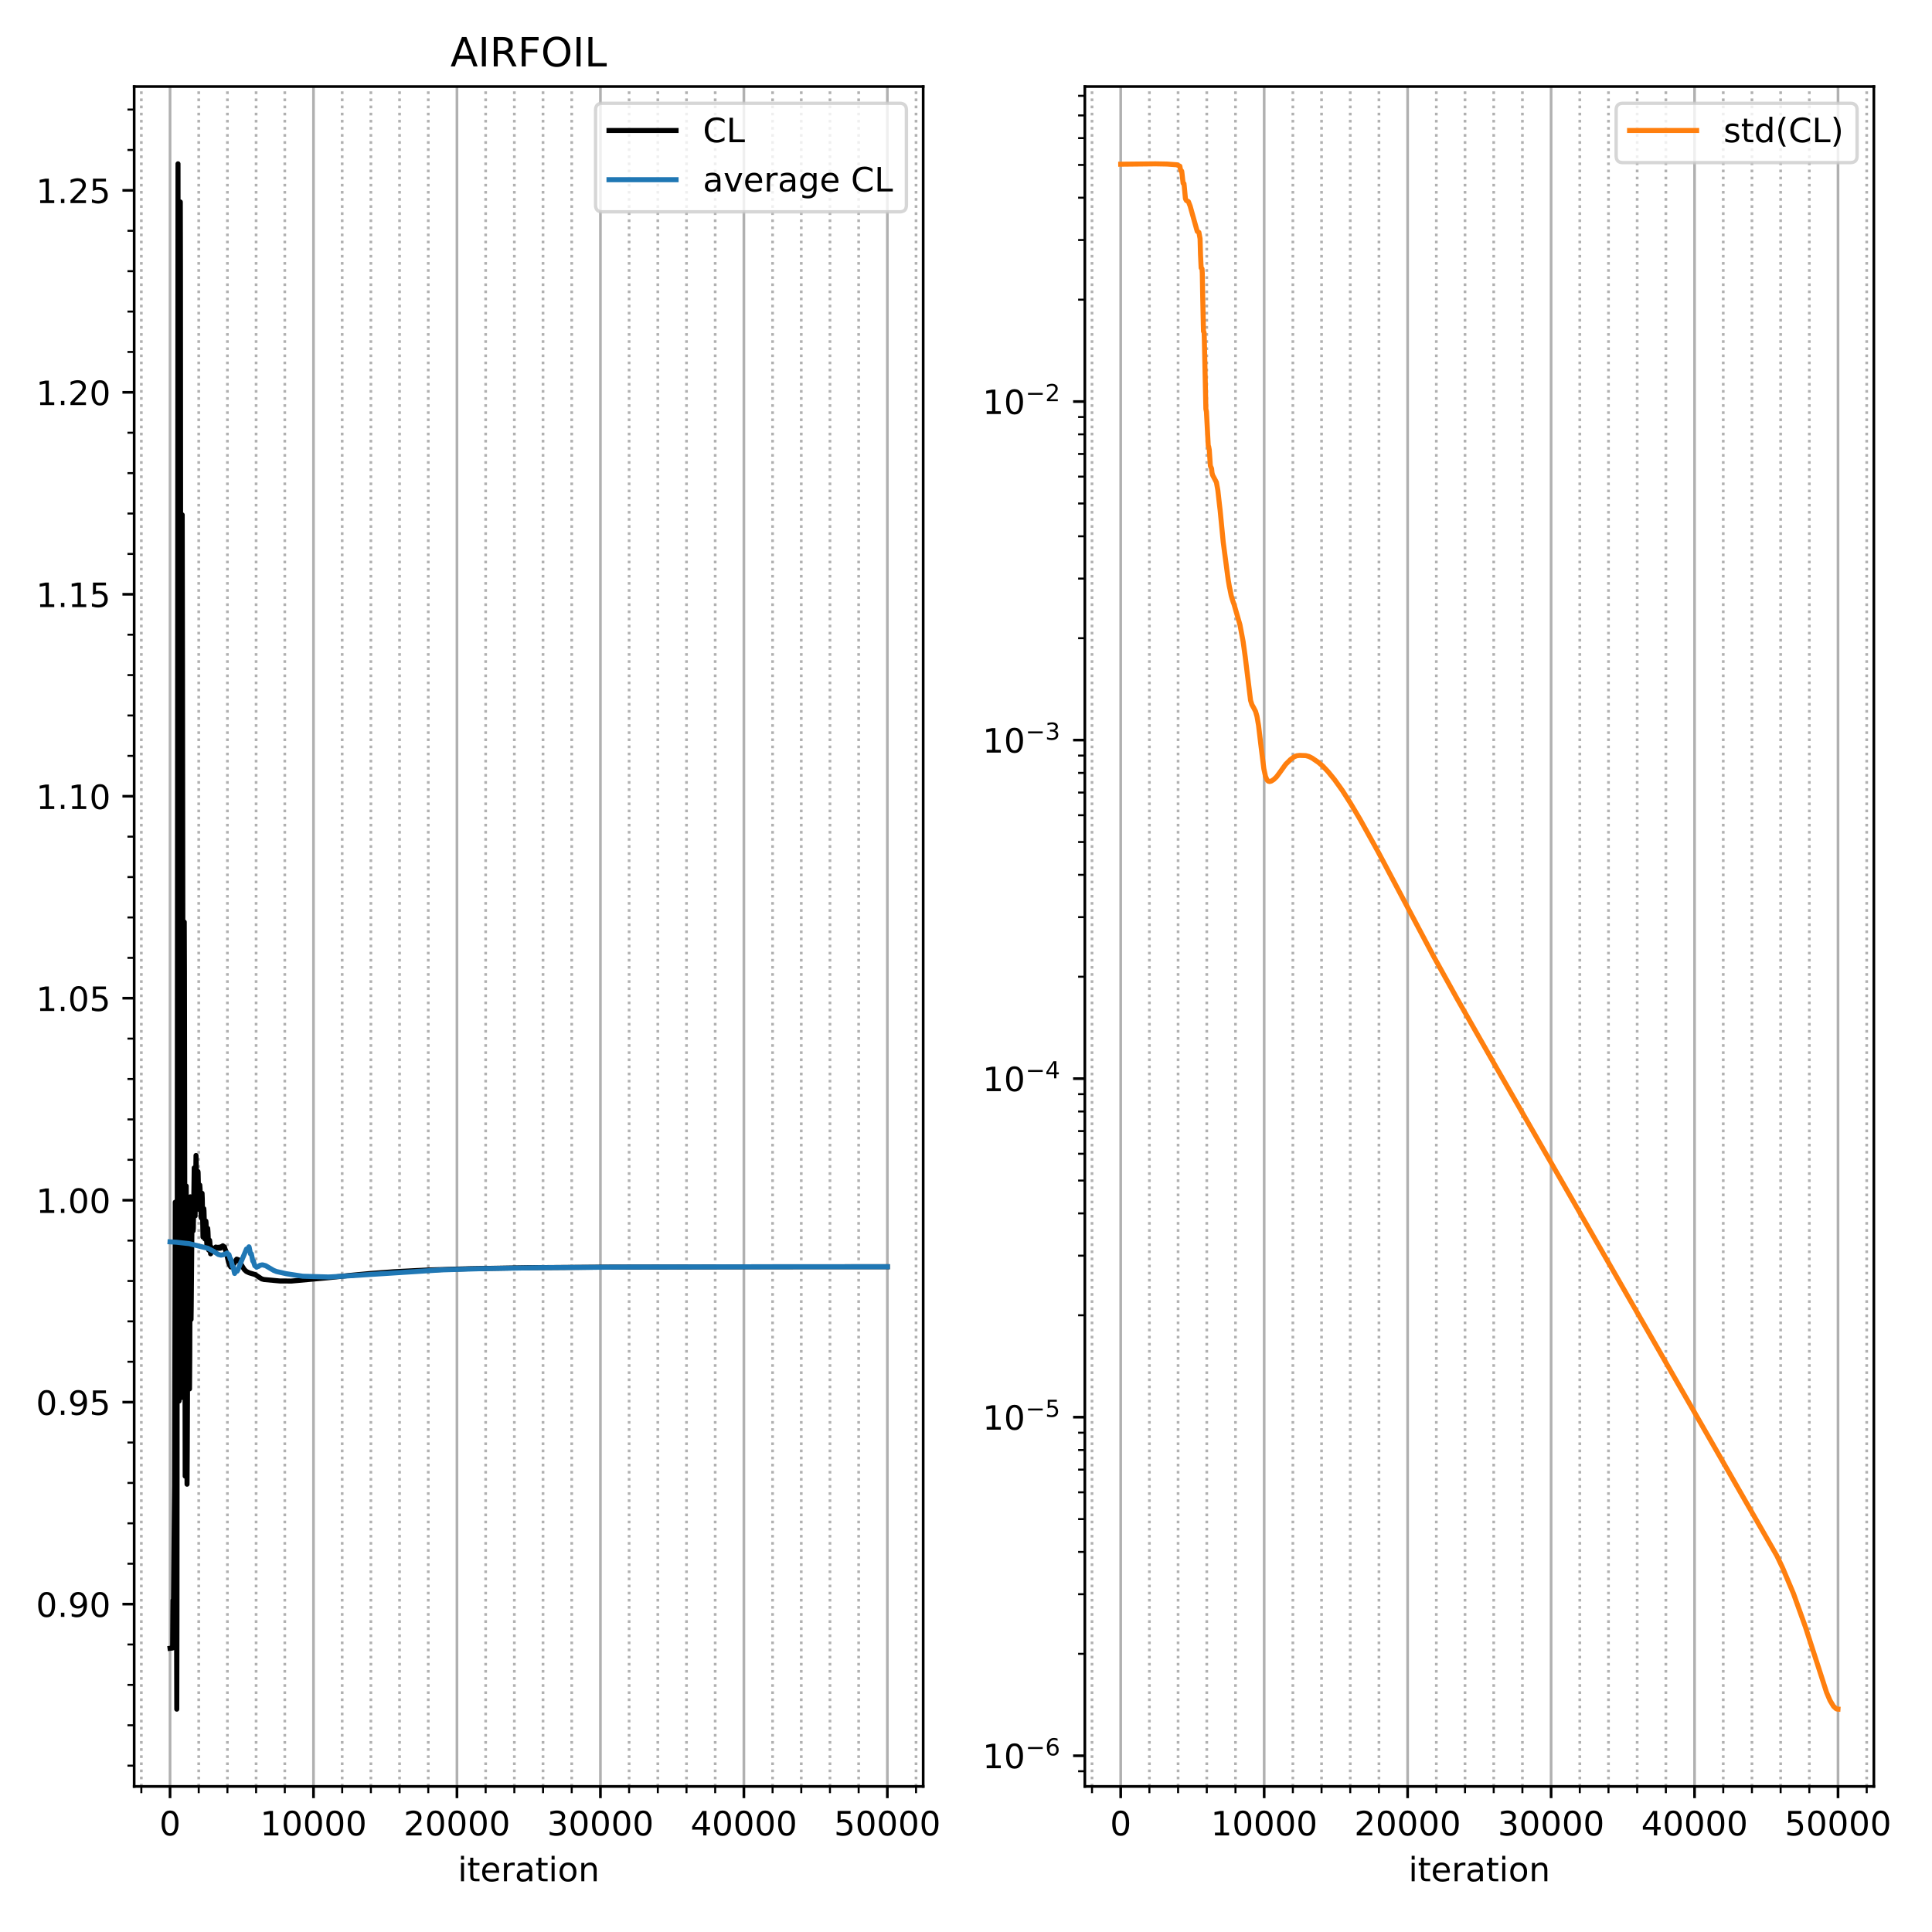 <?xml version="1.0" encoding="utf-8" standalone="no"?>
<!DOCTYPE svg PUBLIC "-//W3C//DTD SVG 1.1//EN"
  "http://www.w3.org/Graphics/SVG/1.1/DTD/svg11.dtd">
<!-- Created with matplotlib (http://matplotlib.org/) -->
<svg height="576pt" version="1.1" viewBox="0 0 576 576" width="576pt" xmlns="http://www.w3.org/2000/svg" xmlns:xlink="http://www.w3.org/1999/xlink">
 <defs>
  <style type="text/css">
*{stroke-linecap:butt;stroke-linejoin:round;}
  </style>
 </defs>
 <g id="figure_1">
  <g id="patch_1">
   <path d="M 0 576 
L 576 576 
L 576 0 
L 0 0 
z
" style="fill:#ffffff;"/>
  </g>
  <g id="axes_1">
   <g id="patch_2">
    <path d="M 40 532.6 
L 275.235 532.6 
L 275.235 25.8 
L 40 25.8 
z
" style="fill:#ffffff;"/>
   </g>
   <g id="matplotlib.axis_1">
    <g id="xtick_1">
     <g id="line2d_1">
      <path clip-path="url(#p6e3b0a7886)" d="M 50.693 532.6 
L 50.693 25.8 
" style="fill:none;stroke:#b0b0b0;stroke-linecap:square;stroke-width:0.8;"/>
     </g>
     <g id="line2d_2">
      <defs>
       <path d="M 0 0 
L 0 3.5 
" id="mbec904e1b8" style="stroke:#000000;stroke-width:0.8;"/>
      </defs>
      <g>
       <use style="stroke:#000000;stroke-width:0.8;" x="50.693" xlink:href="#mbec904e1b8" y="532.6"/>
      </g>
     </g>
     <g id="text_1">
      <!-- 0 -->
      <defs>
       <path d="M 31.781 66.406 
Q 24.172 66.406 20.328 58.906 
Q 16.5 51.422 16.5 36.375 
Q 16.5 21.391 20.328 13.891 
Q 24.172 6.391 31.781 6.391 
Q 39.453 6.391 43.281 13.891 
Q 47.125 21.391 47.125 36.375 
Q 47.125 51.422 43.281 58.906 
Q 39.453 66.406 31.781 66.406 
z
M 31.781 74.219 
Q 44.047 74.219 50.516 64.516 
Q 56.984 54.828 56.984 36.375 
Q 56.984 17.969 50.516 8.266 
Q 44.047 -1.422 31.781 -1.422 
Q 19.531 -1.422 13.062 8.266 
Q 6.594 17.969 6.594 36.375 
Q 6.594 54.828 13.062 64.516 
Q 19.531 74.219 31.781 74.219 
z
" id="DejaVuSans-30"/>
      </defs>
      <g transform="translate(47.511 547.198)scale(0.1 -0.1)">
       <use xlink:href="#DejaVuSans-30"/>
      </g>
     </g>
    </g>
    <g id="xtick_2">
     <g id="line2d_3">
      <path clip-path="url(#p6e3b0a7886)" d="M 93.464 532.6 
L 93.464 25.8 
" style="fill:none;stroke:#b0b0b0;stroke-linecap:square;stroke-width:0.8;"/>
     </g>
     <g id="line2d_4">
      <g>
       <use style="stroke:#000000;stroke-width:0.8;" x="93.464" xlink:href="#mbec904e1b8" y="532.6"/>
      </g>
     </g>
     <g id="text_2">
      <!-- 10000 -->
      <defs>
       <path d="M 12.406 8.297 
L 28.516 8.297 
L 28.516 63.922 
L 10.984 60.406 
L 10.984 69.391 
L 28.422 72.906 
L 38.281 72.906 
L 38.281 8.297 
L 54.391 8.297 
L 54.391 0 
L 12.406 0 
z
" id="DejaVuSans-31"/>
      </defs>
      <g transform="translate(77.558 547.198)scale(0.1 -0.1)">
       <use xlink:href="#DejaVuSans-31"/>
       <use x="63.623" xlink:href="#DejaVuSans-30"/>
       <use x="127.246" xlink:href="#DejaVuSans-30"/>
       <use x="190.869" xlink:href="#DejaVuSans-30"/>
       <use x="254.492" xlink:href="#DejaVuSans-30"/>
      </g>
     </g>
    </g>
    <g id="xtick_3">
     <g id="line2d_5">
      <path clip-path="url(#p6e3b0a7886)" d="M 136.236 532.6 
L 136.236 25.8 
" style="fill:none;stroke:#b0b0b0;stroke-linecap:square;stroke-width:0.8;"/>
     </g>
     <g id="line2d_6">
      <g>
       <use style="stroke:#000000;stroke-width:0.8;" x="136.236" xlink:href="#mbec904e1b8" y="532.6"/>
      </g>
     </g>
     <g id="text_3">
      <!-- 20000 -->
      <defs>
       <path d="M 19.188 8.297 
L 53.609 8.297 
L 53.609 0 
L 7.328 0 
L 7.328 8.297 
Q 12.938 14.109 22.625 23.891 
Q 32.328 33.688 34.812 36.531 
Q 39.547 41.844 41.422 45.531 
Q 43.312 49.219 43.312 52.781 
Q 43.312 58.594 39.234 62.25 
Q 35.156 65.922 28.609 65.922 
Q 23.969 65.922 18.812 64.312 
Q 13.672 62.703 7.812 59.422 
L 7.812 69.391 
Q 13.766 71.781 18.938 73 
Q 24.125 74.219 28.422 74.219 
Q 39.75 74.219 46.484 68.547 
Q 53.219 62.891 53.219 53.422 
Q 53.219 48.922 51.531 44.891 
Q 49.859 40.875 45.406 35.406 
Q 44.188 33.984 37.641 27.219 
Q 31.109 20.453 19.188 8.297 
z
" id="DejaVuSans-32"/>
      </defs>
      <g transform="translate(120.33 547.198)scale(0.1 -0.1)">
       <use xlink:href="#DejaVuSans-32"/>
       <use x="63.623" xlink:href="#DejaVuSans-30"/>
       <use x="127.246" xlink:href="#DejaVuSans-30"/>
       <use x="190.869" xlink:href="#DejaVuSans-30"/>
       <use x="254.492" xlink:href="#DejaVuSans-30"/>
      </g>
     </g>
    </g>
    <g id="xtick_4">
     <g id="line2d_7">
      <path clip-path="url(#p6e3b0a7886)" d="M 179.008 532.6 
L 179.008 25.8 
" style="fill:none;stroke:#b0b0b0;stroke-linecap:square;stroke-width:0.8;"/>
     </g>
     <g id="line2d_8">
      <g>
       <use style="stroke:#000000;stroke-width:0.8;" x="179.008" xlink:href="#mbec904e1b8" y="532.6"/>
      </g>
     </g>
     <g id="text_4">
      <!-- 30000 -->
      <defs>
       <path d="M 40.578 39.312 
Q 47.656 37.797 51.625 33 
Q 55.609 28.219 55.609 21.188 
Q 55.609 10.406 48.188 4.484 
Q 40.766 -1.422 27.094 -1.422 
Q 22.516 -1.422 17.656 -0.516 
Q 12.797 0.391 7.625 2.203 
L 7.625 11.719 
Q 11.719 9.328 16.594 8.109 
Q 21.484 6.891 26.812 6.891 
Q 36.078 6.891 40.938 10.547 
Q 45.797 14.203 45.797 21.188 
Q 45.797 27.641 41.281 31.266 
Q 36.766 34.906 28.719 34.906 
L 20.219 34.906 
L 20.219 43.016 
L 29.109 43.016 
Q 36.375 43.016 40.234 45.922 
Q 44.094 48.828 44.094 54.297 
Q 44.094 59.906 40.109 62.906 
Q 36.141 65.922 28.719 65.922 
Q 24.656 65.922 20.016 65.031 
Q 15.375 64.156 9.812 62.312 
L 9.812 71.094 
Q 15.438 72.656 20.344 73.438 
Q 25.25 74.219 29.594 74.219 
Q 40.828 74.219 47.359 69.109 
Q 53.906 64.016 53.906 55.328 
Q 53.906 49.266 50.438 45.094 
Q 46.969 40.922 40.578 39.312 
z
" id="DejaVuSans-33"/>
      </defs>
      <g transform="translate(163.102 547.198)scale(0.1 -0.1)">
       <use xlink:href="#DejaVuSans-33"/>
       <use x="63.623" xlink:href="#DejaVuSans-30"/>
       <use x="127.246" xlink:href="#DejaVuSans-30"/>
       <use x="190.869" xlink:href="#DejaVuSans-30"/>
       <use x="254.492" xlink:href="#DejaVuSans-30"/>
      </g>
     </g>
    </g>
    <g id="xtick_5">
     <g id="line2d_9">
      <path clip-path="url(#p6e3b0a7886)" d="M 221.78 532.6 
L 221.78 25.8 
" style="fill:none;stroke:#b0b0b0;stroke-linecap:square;stroke-width:0.8;"/>
     </g>
     <g id="line2d_10">
      <g>
       <use style="stroke:#000000;stroke-width:0.8;" x="221.78" xlink:href="#mbec904e1b8" y="532.6"/>
      </g>
     </g>
     <g id="text_5">
      <!-- 40000 -->
      <defs>
       <path d="M 37.797 64.312 
L 12.891 25.391 
L 37.797 25.391 
z
M 35.203 72.906 
L 47.609 72.906 
L 47.609 25.391 
L 58.016 25.391 
L 58.016 17.188 
L 47.609 17.188 
L 47.609 0 
L 37.797 0 
L 37.797 17.188 
L 4.891 17.188 
L 4.891 26.703 
z
" id="DejaVuSans-34"/>
      </defs>
      <g transform="translate(205.873 547.198)scale(0.1 -0.1)">
       <use xlink:href="#DejaVuSans-34"/>
       <use x="63.623" xlink:href="#DejaVuSans-30"/>
       <use x="127.246" xlink:href="#DejaVuSans-30"/>
       <use x="190.869" xlink:href="#DejaVuSans-30"/>
       <use x="254.492" xlink:href="#DejaVuSans-30"/>
      </g>
     </g>
    </g>
    <g id="xtick_6">
     <g id="line2d_11">
      <path clip-path="url(#p6e3b0a7886)" d="M 264.551 532.6 
L 264.551 25.8 
" style="fill:none;stroke:#b0b0b0;stroke-linecap:square;stroke-width:0.8;"/>
     </g>
     <g id="line2d_12">
      <g>
       <use style="stroke:#000000;stroke-width:0.8;" x="264.551" xlink:href="#mbec904e1b8" y="532.6"/>
      </g>
     </g>
     <g id="text_6">
      <!-- 50000 -->
      <defs>
       <path d="M 10.797 72.906 
L 49.516 72.906 
L 49.516 64.594 
L 19.828 64.594 
L 19.828 46.734 
Q 21.969 47.469 24.109 47.828 
Q 26.266 48.188 28.422 48.188 
Q 40.625 48.188 47.75 41.5 
Q 54.891 34.812 54.891 23.391 
Q 54.891 11.625 47.562 5.094 
Q 40.234 -1.422 26.906 -1.422 
Q 22.312 -1.422 17.547 -0.641 
Q 12.797 0.141 7.719 1.703 
L 7.719 11.625 
Q 12.109 9.234 16.797 8.062 
Q 21.484 6.891 26.703 6.891 
Q 35.156 6.891 40.078 11.328 
Q 45.016 15.766 45.016 23.391 
Q 45.016 31 40.078 35.438 
Q 35.156 39.891 26.703 39.891 
Q 22.75 39.891 18.812 39.016 
Q 14.891 38.141 10.797 36.281 
z
" id="DejaVuSans-35"/>
      </defs>
      <g transform="translate(248.645 547.198)scale(0.1 -0.1)">
       <use xlink:href="#DejaVuSans-35"/>
       <use x="63.623" xlink:href="#DejaVuSans-30"/>
       <use x="127.246" xlink:href="#DejaVuSans-30"/>
       <use x="190.869" xlink:href="#DejaVuSans-30"/>
       <use x="254.492" xlink:href="#DejaVuSans-30"/>
      </g>
     </g>
    </g>
    <g id="xtick_7">
     <g id="line2d_13">
      <path clip-path="url(#p6e3b0a7886)" d="M 42.138 532.6 
L 42.138 25.8 
" style="fill:none;stroke:#b0b0b0;stroke-dasharray:0.8,1.32;stroke-dashoffset:0;stroke-width:0.8;"/>
     </g>
     <g id="line2d_14">
      <defs>
       <path d="M 0 0 
L 0 2 
" id="m22ddb1a112" style="stroke:#000000;stroke-width:0.6;"/>
      </defs>
      <g>
       <use style="stroke:#000000;stroke-width:0.6;" x="42.138" xlink:href="#m22ddb1a112" y="532.6"/>
      </g>
     </g>
    </g>
    <g id="xtick_8">
     <g id="line2d_15">
      <path clip-path="url(#p6e3b0a7886)" d="M 59.247 532.6 
L 59.247 25.8 
" style="fill:none;stroke:#b0b0b0;stroke-dasharray:0.8,1.32;stroke-dashoffset:0;stroke-width:0.8;"/>
     </g>
     <g id="line2d_16">
      <g>
       <use style="stroke:#000000;stroke-width:0.6;" x="59.247" xlink:href="#m22ddb1a112" y="532.6"/>
      </g>
     </g>
    </g>
    <g id="xtick_9">
     <g id="line2d_17">
      <path clip-path="url(#p6e3b0a7886)" d="M 67.801 532.6 
L 67.801 25.8 
" style="fill:none;stroke:#b0b0b0;stroke-dasharray:0.8,1.32;stroke-dashoffset:0;stroke-width:0.8;"/>
     </g>
     <g id="line2d_18">
      <g>
       <use style="stroke:#000000;stroke-width:0.6;" x="67.801" xlink:href="#m22ddb1a112" y="532.6"/>
      </g>
     </g>
    </g>
    <g id="xtick_10">
     <g id="line2d_19">
      <path clip-path="url(#p6e3b0a7886)" d="M 76.356 532.6 
L 76.356 25.8 
" style="fill:none;stroke:#b0b0b0;stroke-dasharray:0.8,1.32;stroke-dashoffset:0;stroke-width:0.8;"/>
     </g>
     <g id="line2d_20">
      <g>
       <use style="stroke:#000000;stroke-width:0.6;" x="76.356" xlink:href="#m22ddb1a112" y="532.6"/>
      </g>
     </g>
    </g>
    <g id="xtick_11">
     <g id="line2d_21">
      <path clip-path="url(#p6e3b0a7886)" d="M 84.91 532.6 
L 84.91 25.8 
" style="fill:none;stroke:#b0b0b0;stroke-dasharray:0.8,1.32;stroke-dashoffset:0;stroke-width:0.8;"/>
     </g>
     <g id="line2d_22">
      <g>
       <use style="stroke:#000000;stroke-width:0.6;" x="84.91" xlink:href="#m22ddb1a112" y="532.6"/>
      </g>
     </g>
    </g>
    <g id="xtick_12">
     <g id="line2d_23">
      <path clip-path="url(#p6e3b0a7886)" d="M 102.019 532.6 
L 102.019 25.8 
" style="fill:none;stroke:#b0b0b0;stroke-dasharray:0.8,1.32;stroke-dashoffset:0;stroke-width:0.8;"/>
     </g>
     <g id="line2d_24">
      <g>
       <use style="stroke:#000000;stroke-width:0.6;" x="102.019" xlink:href="#m22ddb1a112" y="532.6"/>
      </g>
     </g>
    </g>
    <g id="xtick_13">
     <g id="line2d_25">
      <path clip-path="url(#p6e3b0a7886)" d="M 110.573 532.6 
L 110.573 25.8 
" style="fill:none;stroke:#b0b0b0;stroke-dasharray:0.8,1.32;stroke-dashoffset:0;stroke-width:0.8;"/>
     </g>
     <g id="line2d_26">
      <g>
       <use style="stroke:#000000;stroke-width:0.6;" x="110.573" xlink:href="#m22ddb1a112" y="532.6"/>
      </g>
     </g>
    </g>
    <g id="xtick_14">
     <g id="line2d_27">
      <path clip-path="url(#p6e3b0a7886)" d="M 119.127 532.6 
L 119.127 25.8 
" style="fill:none;stroke:#b0b0b0;stroke-dasharray:0.8,1.32;stroke-dashoffset:0;stroke-width:0.8;"/>
     </g>
     <g id="line2d_28">
      <g>
       <use style="stroke:#000000;stroke-width:0.6;" x="119.127" xlink:href="#m22ddb1a112" y="532.6"/>
      </g>
     </g>
    </g>
    <g id="xtick_15">
     <g id="line2d_29">
      <path clip-path="url(#p6e3b0a7886)" d="M 127.682 532.6 
L 127.682 25.8 
" style="fill:none;stroke:#b0b0b0;stroke-dasharray:0.8,1.32;stroke-dashoffset:0;stroke-width:0.8;"/>
     </g>
     <g id="line2d_30">
      <g>
       <use style="stroke:#000000;stroke-width:0.6;" x="127.682" xlink:href="#m22ddb1a112" y="532.6"/>
      </g>
     </g>
    </g>
    <g id="xtick_16">
     <g id="line2d_31">
      <path clip-path="url(#p6e3b0a7886)" d="M 144.79 532.6 
L 144.79 25.8 
" style="fill:none;stroke:#b0b0b0;stroke-dasharray:0.8,1.32;stroke-dashoffset:0;stroke-width:0.8;"/>
     </g>
     <g id="line2d_32">
      <g>
       <use style="stroke:#000000;stroke-width:0.6;" x="144.79" xlink:href="#m22ddb1a112" y="532.6"/>
      </g>
     </g>
    </g>
    <g id="xtick_17">
     <g id="line2d_33">
      <path clip-path="url(#p6e3b0a7886)" d="M 153.345 532.6 
L 153.345 25.8 
" style="fill:none;stroke:#b0b0b0;stroke-dasharray:0.8,1.32;stroke-dashoffset:0;stroke-width:0.8;"/>
     </g>
     <g id="line2d_34">
      <g>
       <use style="stroke:#000000;stroke-width:0.6;" x="153.345" xlink:href="#m22ddb1a112" y="532.6"/>
      </g>
     </g>
    </g>
    <g id="xtick_18">
     <g id="line2d_35">
      <path clip-path="url(#p6e3b0a7886)" d="M 161.899 532.6 
L 161.899 25.8 
" style="fill:none;stroke:#b0b0b0;stroke-dasharray:0.8,1.32;stroke-dashoffset:0;stroke-width:0.8;"/>
     </g>
     <g id="line2d_36">
      <g>
       <use style="stroke:#000000;stroke-width:0.6;" x="161.899" xlink:href="#m22ddb1a112" y="532.6"/>
      </g>
     </g>
    </g>
    <g id="xtick_19">
     <g id="line2d_37">
      <path clip-path="url(#p6e3b0a7886)" d="M 170.453 532.6 
L 170.453 25.8 
" style="fill:none;stroke:#b0b0b0;stroke-dasharray:0.8,1.32;stroke-dashoffset:0;stroke-width:0.8;"/>
     </g>
     <g id="line2d_38">
      <g>
       <use style="stroke:#000000;stroke-width:0.6;" x="170.453" xlink:href="#m22ddb1a112" y="532.6"/>
      </g>
     </g>
    </g>
    <g id="xtick_20">
     <g id="line2d_39">
      <path clip-path="url(#p6e3b0a7886)" d="M 187.562 532.6 
L 187.562 25.8 
" style="fill:none;stroke:#b0b0b0;stroke-dasharray:0.8,1.32;stroke-dashoffset:0;stroke-width:0.8;"/>
     </g>
     <g id="line2d_40">
      <g>
       <use style="stroke:#000000;stroke-width:0.6;" x="187.562" xlink:href="#m22ddb1a112" y="532.6"/>
      </g>
     </g>
    </g>
    <g id="xtick_21">
     <g id="line2d_41">
      <path clip-path="url(#p6e3b0a7886)" d="M 196.117 532.6 
L 196.117 25.8 
" style="fill:none;stroke:#b0b0b0;stroke-dasharray:0.8,1.32;stroke-dashoffset:0;stroke-width:0.8;"/>
     </g>
     <g id="line2d_42">
      <g>
       <use style="stroke:#000000;stroke-width:0.6;" x="196.117" xlink:href="#m22ddb1a112" y="532.6"/>
      </g>
     </g>
    </g>
    <g id="xtick_22">
     <g id="line2d_43">
      <path clip-path="url(#p6e3b0a7886)" d="M 204.671 532.6 
L 204.671 25.8 
" style="fill:none;stroke:#b0b0b0;stroke-dasharray:0.8,1.32;stroke-dashoffset:0;stroke-width:0.8;"/>
     </g>
     <g id="line2d_44">
      <g>
       <use style="stroke:#000000;stroke-width:0.6;" x="204.671" xlink:href="#m22ddb1a112" y="532.6"/>
      </g>
     </g>
    </g>
    <g id="xtick_23">
     <g id="line2d_45">
      <path clip-path="url(#p6e3b0a7886)" d="M 213.225 532.6 
L 213.225 25.8 
" style="fill:none;stroke:#b0b0b0;stroke-dasharray:0.8,1.32;stroke-dashoffset:0;stroke-width:0.8;"/>
     </g>
     <g id="line2d_46">
      <g>
       <use style="stroke:#000000;stroke-width:0.6;" x="213.225" xlink:href="#m22ddb1a112" y="532.6"/>
      </g>
     </g>
    </g>
    <g id="xtick_24">
     <g id="line2d_47">
      <path clip-path="url(#p6e3b0a7886)" d="M 230.334 532.6 
L 230.334 25.8 
" style="fill:none;stroke:#b0b0b0;stroke-dasharray:0.8,1.32;stroke-dashoffset:0;stroke-width:0.8;"/>
     </g>
     <g id="line2d_48">
      <g>
       <use style="stroke:#000000;stroke-width:0.6;" x="230.334" xlink:href="#m22ddb1a112" y="532.6"/>
      </g>
     </g>
    </g>
    <g id="xtick_25">
     <g id="line2d_49">
      <path clip-path="url(#p6e3b0a7886)" d="M 238.888 532.6 
L 238.888 25.8 
" style="fill:none;stroke:#b0b0b0;stroke-dasharray:0.8,1.32;stroke-dashoffset:0;stroke-width:0.8;"/>
     </g>
     <g id="line2d_50">
      <g>
       <use style="stroke:#000000;stroke-width:0.6;" x="238.888" xlink:href="#m22ddb1a112" y="532.6"/>
      </g>
     </g>
    </g>
    <g id="xtick_26">
     <g id="line2d_51">
      <path clip-path="url(#p6e3b0a7886)" d="M 247.443 532.6 
L 247.443 25.8 
" style="fill:none;stroke:#b0b0b0;stroke-dasharray:0.8,1.32;stroke-dashoffset:0;stroke-width:0.8;"/>
     </g>
     <g id="line2d_52">
      <g>
       <use style="stroke:#000000;stroke-width:0.6;" x="247.443" xlink:href="#m22ddb1a112" y="532.6"/>
      </g>
     </g>
    </g>
    <g id="xtick_27">
     <g id="line2d_53">
      <path clip-path="url(#p6e3b0a7886)" d="M 255.997 532.6 
L 255.997 25.8 
" style="fill:none;stroke:#b0b0b0;stroke-dasharray:0.8,1.32;stroke-dashoffset:0;stroke-width:0.8;"/>
     </g>
     <g id="line2d_54">
      <g>
       <use style="stroke:#000000;stroke-width:0.6;" x="255.997" xlink:href="#m22ddb1a112" y="532.6"/>
      </g>
     </g>
    </g>
    <g id="xtick_28">
     <g id="line2d_55">
      <path clip-path="url(#p6e3b0a7886)" d="M 273.106 532.6 
L 273.106 25.8 
" style="fill:none;stroke:#b0b0b0;stroke-dasharray:0.8,1.32;stroke-dashoffset:0;stroke-width:0.8;"/>
     </g>
     <g id="line2d_56">
      <g>
       <use style="stroke:#000000;stroke-width:0.6;" x="273.106" xlink:href="#m22ddb1a112" y="532.6"/>
      </g>
     </g>
    </g>
    <g id="text_7">
     <!-- iteration -->
     <defs>
      <path d="M 9.422 54.688 
L 18.406 54.688 
L 18.406 0 
L 9.422 0 
z
M 9.422 75.984 
L 18.406 75.984 
L 18.406 64.594 
L 9.422 64.594 
z
" id="DejaVuSans-69"/>
      <path d="M 18.312 70.219 
L 18.312 54.688 
L 36.812 54.688 
L 36.812 47.703 
L 18.312 47.703 
L 18.312 18.016 
Q 18.312 11.328 20.141 9.422 
Q 21.969 7.516 27.594 7.516 
L 36.812 7.516 
L 36.812 0 
L 27.594 0 
Q 17.188 0 13.234 3.875 
Q 9.281 7.766 9.281 18.016 
L 9.281 47.703 
L 2.688 47.703 
L 2.688 54.688 
L 9.281 54.688 
L 9.281 70.219 
z
" id="DejaVuSans-74"/>
      <path d="M 56.203 29.594 
L 56.203 25.203 
L 14.891 25.203 
Q 15.484 15.922 20.484 11.062 
Q 25.484 6.203 34.422 6.203 
Q 39.594 6.203 44.453 7.469 
Q 49.312 8.734 54.109 11.281 
L 54.109 2.781 
Q 49.266 0.734 44.188 -0.344 
Q 39.109 -1.422 33.891 -1.422 
Q 20.797 -1.422 13.156 6.188 
Q 5.516 13.812 5.516 26.812 
Q 5.516 40.234 12.766 48.109 
Q 20.016 56 32.328 56 
Q 43.359 56 49.781 48.891 
Q 56.203 41.797 56.203 29.594 
z
M 47.219 32.234 
Q 47.125 39.594 43.094 43.984 
Q 39.062 48.391 32.422 48.391 
Q 24.906 48.391 20.391 44.141 
Q 15.875 39.891 15.188 32.172 
z
" id="DejaVuSans-65"/>
      <path d="M 41.109 46.297 
Q 39.594 47.172 37.812 47.578 
Q 36.031 48 33.891 48 
Q 26.266 48 22.188 43.047 
Q 18.109 38.094 18.109 28.812 
L 18.109 0 
L 9.078 0 
L 9.078 54.688 
L 18.109 54.688 
L 18.109 46.188 
Q 20.953 51.172 25.484 53.578 
Q 30.031 56 36.531 56 
Q 37.453 56 38.578 55.875 
Q 39.703 55.766 41.062 55.516 
z
" id="DejaVuSans-72"/>
      <path d="M 34.281 27.484 
Q 23.391 27.484 19.188 25 
Q 14.984 22.516 14.984 16.5 
Q 14.984 11.719 18.141 8.906 
Q 21.297 6.109 26.703 6.109 
Q 34.188 6.109 38.703 11.406 
Q 43.219 16.703 43.219 25.484 
L 43.219 27.484 
z
M 52.203 31.203 
L 52.203 0 
L 43.219 0 
L 43.219 8.297 
Q 40.141 3.328 35.547 0.953 
Q 30.953 -1.422 24.312 -1.422 
Q 15.922 -1.422 10.953 3.297 
Q 6 8.016 6 15.922 
Q 6 25.141 12.172 29.828 
Q 18.359 34.516 30.609 34.516 
L 43.219 34.516 
L 43.219 35.406 
Q 43.219 41.609 39.141 45 
Q 35.062 48.391 27.688 48.391 
Q 23 48.391 18.547 47.266 
Q 14.109 46.141 10.016 43.891 
L 10.016 52.203 
Q 14.938 54.109 19.578 55.047 
Q 24.219 56 28.609 56 
Q 40.484 56 46.344 49.844 
Q 52.203 43.703 52.203 31.203 
z
" id="DejaVuSans-61"/>
      <path d="M 30.609 48.391 
Q 23.391 48.391 19.188 42.75 
Q 14.984 37.109 14.984 27.297 
Q 14.984 17.484 19.156 11.844 
Q 23.344 6.203 30.609 6.203 
Q 37.797 6.203 41.984 11.859 
Q 46.188 17.531 46.188 27.297 
Q 46.188 37.016 41.984 42.703 
Q 37.797 48.391 30.609 48.391 
z
M 30.609 56 
Q 42.328 56 49.016 48.375 
Q 55.719 40.766 55.719 27.297 
Q 55.719 13.875 49.016 6.219 
Q 42.328 -1.422 30.609 -1.422 
Q 18.844 -1.422 12.172 6.219 
Q 5.516 13.875 5.516 27.297 
Q 5.516 40.766 12.172 48.375 
Q 18.844 56 30.609 56 
z
" id="DejaVuSans-6f"/>
      <path d="M 54.891 33.016 
L 54.891 0 
L 45.906 0 
L 45.906 32.719 
Q 45.906 40.484 42.875 44.328 
Q 39.844 48.188 33.797 48.188 
Q 26.516 48.188 22.312 43.547 
Q 18.109 38.922 18.109 30.906 
L 18.109 0 
L 9.078 0 
L 9.078 54.688 
L 18.109 54.688 
L 18.109 46.188 
Q 21.344 51.125 25.703 53.562 
Q 30.078 56 35.797 56 
Q 45.219 56 50.047 50.172 
Q 54.891 44.344 54.891 33.016 
z
" id="DejaVuSans-6e"/>
     </defs>
     <g transform="translate(136.495 560.877)scale(0.1 -0.1)">
      <use xlink:href="#DejaVuSans-69"/>
      <use x="27.783" xlink:href="#DejaVuSans-74"/>
      <use x="66.992" xlink:href="#DejaVuSans-65"/>
      <use x="128.516" xlink:href="#DejaVuSans-72"/>
      <use x="169.629" xlink:href="#DejaVuSans-61"/>
      <use x="230.908" xlink:href="#DejaVuSans-74"/>
      <use x="270.117" xlink:href="#DejaVuSans-69"/>
      <use x="297.9" xlink:href="#DejaVuSans-6f"/>
      <use x="359.082" xlink:href="#DejaVuSans-6e"/>
     </g>
    </g>
   </g>
   <g id="matplotlib.axis_2">
    <g id="ytick_1">
     <g id="line2d_57">
      <defs>
       <path d="M 0 0 
L -3.5 0 
" id="m8ac65f6f30" style="stroke:#000000;stroke-width:0.8;"/>
      </defs>
      <g>
       <use style="stroke:#000000;stroke-width:0.8;" x="40" xlink:href="#m8ac65f6f30" y="478.245"/>
      </g>
     </g>
     <g id="text_8">
      <!-- 0.90 -->
      <defs>
       <path d="M 10.688 12.406 
L 21 12.406 
L 21 0 
L 10.688 0 
z
" id="DejaVuSans-2e"/>
       <path d="M 10.984 1.516 
L 10.984 10.5 
Q 14.703 8.734 18.5 7.812 
Q 22.312 6.891 25.984 6.891 
Q 35.75 6.891 40.891 13.453 
Q 46.047 20.016 46.781 33.406 
Q 43.953 29.203 39.594 26.953 
Q 35.25 24.703 29.984 24.703 
Q 19.047 24.703 12.672 31.312 
Q 6.297 37.938 6.297 49.422 
Q 6.297 60.641 12.938 67.422 
Q 19.578 74.219 30.609 74.219 
Q 43.266 74.219 49.922 64.516 
Q 56.594 54.828 56.594 36.375 
Q 56.594 19.141 48.406 8.859 
Q 40.234 -1.422 26.422 -1.422 
Q 22.703 -1.422 18.891 -0.688 
Q 15.094 0.047 10.984 1.516 
z
M 30.609 32.422 
Q 37.25 32.422 41.125 36.953 
Q 45.016 41.5 45.016 49.422 
Q 45.016 57.281 41.125 61.844 
Q 37.25 66.406 30.609 66.406 
Q 23.969 66.406 20.094 61.844 
Q 16.219 57.281 16.219 49.422 
Q 16.219 41.5 20.094 36.953 
Q 23.969 32.422 30.609 32.422 
z
" id="DejaVuSans-39"/>
      </defs>
      <g transform="translate(10.734 482.045)scale(0.1 -0.1)">
       <use xlink:href="#DejaVuSans-30"/>
       <use x="63.623" xlink:href="#DejaVuSans-2e"/>
       <use x="95.41" xlink:href="#DejaVuSans-39"/>
       <use x="159.033" xlink:href="#DejaVuSans-30"/>
      </g>
     </g>
    </g>
    <g id="ytick_2">
     <g id="line2d_58">
      <g>
       <use style="stroke:#000000;stroke-width:0.8;" x="40" xlink:href="#m8ac65f6f30" y="418.033"/>
      </g>
     </g>
     <g id="text_9">
      <!-- 0.95 -->
      <g transform="translate(10.734 421.832)scale(0.1 -0.1)">
       <use xlink:href="#DejaVuSans-30"/>
       <use x="63.623" xlink:href="#DejaVuSans-2e"/>
       <use x="95.41" xlink:href="#DejaVuSans-39"/>
       <use x="159.033" xlink:href="#DejaVuSans-35"/>
      </g>
     </g>
    </g>
    <g id="ytick_3">
     <g id="line2d_59">
      <g>
       <use style="stroke:#000000;stroke-width:0.8;" x="40" xlink:href="#m8ac65f6f30" y="357.82"/>
      </g>
     </g>
     <g id="text_10">
      <!-- 1.00 -->
      <g transform="translate(10.734 361.619)scale(0.1 -0.1)">
       <use xlink:href="#DejaVuSans-31"/>
       <use x="63.623" xlink:href="#DejaVuSans-2e"/>
       <use x="95.41" xlink:href="#DejaVuSans-30"/>
       <use x="159.033" xlink:href="#DejaVuSans-30"/>
      </g>
     </g>
    </g>
    <g id="ytick_4">
     <g id="line2d_60">
      <g>
       <use style="stroke:#000000;stroke-width:0.8;" x="40" xlink:href="#m8ac65f6f30" y="297.607"/>
      </g>
     </g>
     <g id="text_11">
      <!-- 1.05 -->
      <g transform="translate(10.734 301.406)scale(0.1 -0.1)">
       <use xlink:href="#DejaVuSans-31"/>
       <use x="63.623" xlink:href="#DejaVuSans-2e"/>
       <use x="95.41" xlink:href="#DejaVuSans-30"/>
       <use x="159.033" xlink:href="#DejaVuSans-35"/>
      </g>
     </g>
    </g>
    <g id="ytick_5">
     <g id="line2d_61">
      <g>
       <use style="stroke:#000000;stroke-width:0.8;" x="40" xlink:href="#m8ac65f6f30" y="237.394"/>
      </g>
     </g>
     <g id="text_12">
      <!-- 1.10 -->
      <g transform="translate(10.734 241.193)scale(0.1 -0.1)">
       <use xlink:href="#DejaVuSans-31"/>
       <use x="63.623" xlink:href="#DejaVuSans-2e"/>
       <use x="95.41" xlink:href="#DejaVuSans-31"/>
       <use x="159.033" xlink:href="#DejaVuSans-30"/>
      </g>
     </g>
    </g>
    <g id="ytick_6">
     <g id="line2d_62">
      <g>
       <use style="stroke:#000000;stroke-width:0.8;" x="40" xlink:href="#m8ac65f6f30" y="177.181"/>
      </g>
     </g>
     <g id="text_13">
      <!-- 1.15 -->
      <g transform="translate(10.734 180.98)scale(0.1 -0.1)">
       <use xlink:href="#DejaVuSans-31"/>
       <use x="63.623" xlink:href="#DejaVuSans-2e"/>
       <use x="95.41" xlink:href="#DejaVuSans-31"/>
       <use x="159.033" xlink:href="#DejaVuSans-35"/>
      </g>
     </g>
    </g>
    <g id="ytick_7">
     <g id="line2d_63">
      <g>
       <use style="stroke:#000000;stroke-width:0.8;" x="40" xlink:href="#m8ac65f6f30" y="116.968"/>
      </g>
     </g>
     <g id="text_14">
      <!-- 1.20 -->
      <g transform="translate(10.734 120.768)scale(0.1 -0.1)">
       <use xlink:href="#DejaVuSans-31"/>
       <use x="63.623" xlink:href="#DejaVuSans-2e"/>
       <use x="95.41" xlink:href="#DejaVuSans-32"/>
       <use x="159.033" xlink:href="#DejaVuSans-30"/>
      </g>
     </g>
    </g>
    <g id="ytick_8">
     <g id="line2d_64">
      <g>
       <use style="stroke:#000000;stroke-width:0.8;" x="40" xlink:href="#m8ac65f6f30" y="56.756"/>
      </g>
     </g>
     <g id="text_15">
      <!-- 1.25 -->
      <g transform="translate(10.734 60.555)scale(0.1 -0.1)">
       <use xlink:href="#DejaVuSans-31"/>
       <use x="63.623" xlink:href="#DejaVuSans-2e"/>
       <use x="95.41" xlink:href="#DejaVuSans-32"/>
       <use x="159.033" xlink:href="#DejaVuSans-35"/>
      </g>
     </g>
    </g>
    <g id="ytick_9">
     <g id="line2d_65">
      <defs>
       <path d="M 0 0 
L -2 0 
" id="m44d266f1bc" style="stroke:#000000;stroke-width:0.6;"/>
      </defs>
      <g>
       <use style="stroke:#000000;stroke-width:0.6;" x="40" xlink:href="#m44d266f1bc" y="526.416"/>
      </g>
     </g>
    </g>
    <g id="ytick_10">
     <g id="line2d_66">
      <g>
       <use style="stroke:#000000;stroke-width:0.6;" x="40" xlink:href="#m44d266f1bc" y="514.373"/>
      </g>
     </g>
    </g>
    <g id="ytick_11">
     <g id="line2d_67">
      <g>
       <use style="stroke:#000000;stroke-width:0.6;" x="40" xlink:href="#m44d266f1bc" y="502.33"/>
      </g>
     </g>
    </g>
    <g id="ytick_12">
     <g id="line2d_68">
      <g>
       <use style="stroke:#000000;stroke-width:0.6;" x="40" xlink:href="#m44d266f1bc" y="490.288"/>
      </g>
     </g>
    </g>
    <g id="ytick_13">
     <g id="line2d_69">
      <g>
       <use style="stroke:#000000;stroke-width:0.6;" x="40" xlink:href="#m44d266f1bc" y="466.203"/>
      </g>
     </g>
    </g>
    <g id="ytick_14">
     <g id="line2d_70">
      <g>
       <use style="stroke:#000000;stroke-width:0.6;" x="40" xlink:href="#m44d266f1bc" y="454.16"/>
      </g>
     </g>
    </g>
    <g id="ytick_15">
     <g id="line2d_71">
      <g>
       <use style="stroke:#000000;stroke-width:0.6;" x="40" xlink:href="#m44d266f1bc" y="442.118"/>
      </g>
     </g>
    </g>
    <g id="ytick_16">
     <g id="line2d_72">
      <g>
       <use style="stroke:#000000;stroke-width:0.6;" x="40" xlink:href="#m44d266f1bc" y="430.075"/>
      </g>
     </g>
    </g>
    <g id="ytick_17">
     <g id="line2d_73">
      <g>
       <use style="stroke:#000000;stroke-width:0.6;" x="40" xlink:href="#m44d266f1bc" y="405.99"/>
      </g>
     </g>
    </g>
    <g id="ytick_18">
     <g id="line2d_74">
      <g>
       <use style="stroke:#000000;stroke-width:0.6;" x="40" xlink:href="#m44d266f1bc" y="393.947"/>
      </g>
     </g>
    </g>
    <g id="ytick_19">
     <g id="line2d_75">
      <g>
       <use style="stroke:#000000;stroke-width:0.6;" x="40" xlink:href="#m44d266f1bc" y="381.905"/>
      </g>
     </g>
    </g>
    <g id="ytick_20">
     <g id="line2d_76">
      <g>
       <use style="stroke:#000000;stroke-width:0.6;" x="40" xlink:href="#m44d266f1bc" y="369.862"/>
      </g>
     </g>
    </g>
    <g id="ytick_21">
     <g id="line2d_77">
      <g>
       <use style="stroke:#000000;stroke-width:0.6;" x="40" xlink:href="#m44d266f1bc" y="345.777"/>
      </g>
     </g>
    </g>
    <g id="ytick_22">
     <g id="line2d_78">
      <g>
       <use style="stroke:#000000;stroke-width:0.6;" x="40" xlink:href="#m44d266f1bc" y="333.735"/>
      </g>
     </g>
    </g>
    <g id="ytick_23">
     <g id="line2d_79">
      <g>
       <use style="stroke:#000000;stroke-width:0.6;" x="40" xlink:href="#m44d266f1bc" y="321.692"/>
      </g>
     </g>
    </g>
    <g id="ytick_24">
     <g id="line2d_80">
      <g>
       <use style="stroke:#000000;stroke-width:0.6;" x="40" xlink:href="#m44d266f1bc" y="309.649"/>
      </g>
     </g>
    </g>
    <g id="ytick_25">
     <g id="line2d_81">
      <g>
       <use style="stroke:#000000;stroke-width:0.6;" x="40" xlink:href="#m44d266f1bc" y="285.564"/>
      </g>
     </g>
    </g>
    <g id="ytick_26">
     <g id="line2d_82">
      <g>
       <use style="stroke:#000000;stroke-width:0.6;" x="40" xlink:href="#m44d266f1bc" y="273.522"/>
      </g>
     </g>
    </g>
    <g id="ytick_27">
     <g id="line2d_83">
      <g>
       <use style="stroke:#000000;stroke-width:0.6;" x="40" xlink:href="#m44d266f1bc" y="261.479"/>
      </g>
     </g>
    </g>
    <g id="ytick_28">
     <g id="line2d_84">
      <g>
       <use style="stroke:#000000;stroke-width:0.6;" x="40" xlink:href="#m44d266f1bc" y="249.437"/>
      </g>
     </g>
    </g>
    <g id="ytick_29">
     <g id="line2d_85">
      <g>
       <use style="stroke:#000000;stroke-width:0.6;" x="40" xlink:href="#m44d266f1bc" y="225.352"/>
      </g>
     </g>
    </g>
    <g id="ytick_30">
     <g id="line2d_86">
      <g>
       <use style="stroke:#000000;stroke-width:0.6;" x="40" xlink:href="#m44d266f1bc" y="213.309"/>
      </g>
     </g>
    </g>
    <g id="ytick_31">
     <g id="line2d_87">
      <g>
       <use style="stroke:#000000;stroke-width:0.6;" x="40" xlink:href="#m44d266f1bc" y="201.266"/>
      </g>
     </g>
    </g>
    <g id="ytick_32">
     <g id="line2d_88">
      <g>
       <use style="stroke:#000000;stroke-width:0.6;" x="40" xlink:href="#m44d266f1bc" y="189.224"/>
      </g>
     </g>
    </g>
    <g id="ytick_33">
     <g id="line2d_89">
      <g>
       <use style="stroke:#000000;stroke-width:0.6;" x="40" xlink:href="#m44d266f1bc" y="165.139"/>
      </g>
     </g>
    </g>
    <g id="ytick_34">
     <g id="line2d_90">
      <g>
       <use style="stroke:#000000;stroke-width:0.6;" x="40" xlink:href="#m44d266f1bc" y="153.096"/>
      </g>
     </g>
    </g>
    <g id="ytick_35">
     <g id="line2d_91">
      <g>
       <use style="stroke:#000000;stroke-width:0.6;" x="40" xlink:href="#m44d266f1bc" y="141.054"/>
      </g>
     </g>
    </g>
    <g id="ytick_36">
     <g id="line2d_92">
      <g>
       <use style="stroke:#000000;stroke-width:0.6;" x="40" xlink:href="#m44d266f1bc" y="129.011"/>
      </g>
     </g>
    </g>
    <g id="ytick_37">
     <g id="line2d_93">
      <g>
       <use style="stroke:#000000;stroke-width:0.6;" x="40" xlink:href="#m44d266f1bc" y="104.926"/>
      </g>
     </g>
    </g>
    <g id="ytick_38">
     <g id="line2d_94">
      <g>
       <use style="stroke:#000000;stroke-width:0.6;" x="40" xlink:href="#m44d266f1bc" y="92.883"/>
      </g>
     </g>
    </g>
    <g id="ytick_39">
     <g id="line2d_95">
      <g>
       <use style="stroke:#000000;stroke-width:0.6;" x="40" xlink:href="#m44d266f1bc" y="80.841"/>
      </g>
     </g>
    </g>
    <g id="ytick_40">
     <g id="line2d_96">
      <g>
       <use style="stroke:#000000;stroke-width:0.6;" x="40" xlink:href="#m44d266f1bc" y="68.798"/>
      </g>
     </g>
    </g>
    <g id="ytick_41">
     <g id="line2d_97">
      <g>
       <use style="stroke:#000000;stroke-width:0.6;" x="40" xlink:href="#m44d266f1bc" y="44.713"/>
      </g>
     </g>
    </g>
    <g id="ytick_42">
     <g id="line2d_98">
      <g>
       <use style="stroke:#000000;stroke-width:0.6;" x="40" xlink:href="#m44d266f1bc" y="32.67"/>
      </g>
     </g>
    </g>
   </g>
   <g id="line2d_99">
    <path clip-path="url(#p6e3b0a7886)" d="M 50.693 491.426 
L 51.432 491.336 
L 51.475 490.357 
L 51.548 480.386 
L 51.582 477.1 
L 51.642 482.925 
L 51.655 483.358 
L 51.702 480.293 
L 52.036 443.081 
L 52.249 358.412 
L 52.318 365.554 
L 52.399 377.879 
L 52.703 509.564 
L 52.758 481.897 
L 53.071 48.836 
L 53.169 153.882 
L 53.374 417.714 
L 53.421 410.492 
L 53.498 349.328 
L 53.755 60.21 
L 53.798 80.614 
L 53.952 344.497 
L 54.042 416.666 
L 54.093 390.898 
L 54.324 153.496 
L 54.405 198.456 
L 54.683 405.691 
L 54.717 401.114 
L 54.816 340.986 
L 54.935 274.889 
L 54.987 289.673 
L 55.205 440.095 
L 55.308 418.754 
L 55.517 353.586 
L 55.581 368.003 
L 55.761 442.499 
L 55.825 431.796 
L 56.009 391.191 
L 56.065 393.638 
L 56.129 396.313 
L 56.184 394.354 
L 56.279 389.763 
L 56.33 391.932 
L 56.505 414.085 
L 56.574 404.535 
L 56.745 356.81 
L 56.813 366.639 
L 56.959 393.375 
L 57.01 389.615 
L 57.267 360.233 
L 57.326 361.064 
L 57.583 366.933 
L 57.639 366.203 
L 57.741 359.73 
L 57.904 348.19 
L 57.955 349.57 
L 58.156 362.52 
L 58.237 359.355 
L 58.438 344.483 
L 58.507 347.229 
L 58.691 359.538 
L 58.755 358.074 
L 59.024 349.274 
L 59.067 349.682 
L 59.17 354.225 
L 59.32 360.579 
L 59.367 359.851 
L 59.568 353.311 
L 59.649 354.478 
L 60.004 363.123 
L 60.072 361.978 
L 60.243 355.764 
L 60.308 357.357 
L 60.517 368.816 
L 60.598 366.57 
L 60.765 360.353 
L 60.817 361.029 
L 61.086 369.398 
L 61.184 368.013 
L 61.377 364.05 
L 61.433 364.549 
L 61.586 369.474 
L 61.681 371.135 
L 61.732 370.633 
L 61.929 366.222 
L 62.006 367.282 
L 62.237 372.714 
L 62.301 372.264 
L 62.493 369.778 
L 62.557 370.238 
L 62.788 373.806 
L 62.874 373.223 
L 63.041 371.877 
L 63.088 371.996 
L 63.349 373.225 
L 63.43 373.084 
L 63.811 372.315 
L 63.943 372.477 
L 64.059 372.596 
L 64.101 372.536 
L 64.345 371.791 
L 64.448 372 
L 64.581 372.19 
L 64.619 372.157 
L 64.995 371.857 
L 65.119 372.032 
L 65.248 372.176 
L 65.286 372.134 
L 65.479 371.825 
L 65.543 371.918 
L 65.697 372.153 
L 65.744 372.093 
L 65.962 371.662 
L 66.03 371.746 
L 66.167 371.896 
L 66.21 371.843 
L 66.433 371.406 
L 66.501 371.511 
L 66.702 371.82 
L 66.74 371.789 
L 66.886 371.714 
L 66.916 371.757 
L 67.061 372.286 
L 67.326 372.963 
L 67.468 373.44 
L 68.161 376.422 
L 68.494 377.215 
L 68.806 377.734 
L 69.273 377.538 
L 70.564 375.395 
L 71.103 375.588 
L 72.241 377.558 
L 72.844 378.5 
L 73.443 379.062 
L 74.273 379.466 
L 76.112 380.012 
L 76.873 380.531 
L 78.037 381.291 
L 78.742 381.476 
L 83.49 381.911 
L 84.889 381.906 
L 86.783 381.937 
L 97.865 380.935 
L 103.96 380.28 
L 110.406 379.67 
L 117.558 379.143 
L 127.472 378.635 
L 139.726 378.252 
L 157.169 377.952 
L 182.408 377.762 
L 226.831 377.671 
L 264.543 377.656 
L 264.543 377.656 
" style="fill:none;stroke:#000000;stroke-linecap:square;stroke-width:1.5;"/>
   </g>
   <g id="line2d_100">
    <path clip-path="url(#p6e3b0a7886)" d="M 50.693 370.234 
L 52.523 370.345 
L 56.403 370.779 
L 61.912 372.145 
L 63.708 373.091 
L 65.081 373.993 
L 65.876 374.206 
L 66.899 373.994 
L 67.301 373.795 
L 67.472 373.75 
L 67.724 373.556 
L 67.767 373.62 
L 68.062 374.011 
L 68.084 374 
L 68.25 374.027 
L 68.379 374.419 
L 68.678 375.465 
L 68.712 375.447 
L 68.828 375.423 
L 68.853 375.469 
L 68.969 376.032 
L 69.307 377.623 
L 69.563 377.676 
L 69.722 378.702 
L 69.948 379.662 
L 69.957 379.659 
L 70.047 379.481 
L 70.338 378.967 
L 70.539 379.029 
L 70.697 378.988 
L 70.906 378.606 
L 71.899 376.156 
L 73.49 372.369 
L 73.665 372.378 
L 73.892 372.363 
L 74.072 372.012 
L 74.221 371.718 
L 74.264 371.777 
L 74.392 372.369 
L 74.692 373.85 
L 74.722 373.837 
L 74.906 373.777 
L 74.931 373.826 
L 75.064 374.443 
L 75.372 375.962 
L 75.406 375.946 
L 75.534 375.921 
L 75.56 375.965 
L 75.701 376.545 
L 75.971 377.381 
L 76.326 377.579 
L 76.497 377.805 
L 76.527 377.784 
L 76.903 377.567 
L 77.083 377.555 
L 77.502 377.24 
L 78.229 377.095 
L 79.196 377.347 
L 81.574 378.745 
L 82.425 379.087 
L 85.308 379.732 
L 90.248 380.494 
L 97.994 380.719 
L 102.386 380.474 
L 131.612 378.601 
L 144.127 378.22 
L 161.219 377.939 
L 187.117 377.755 
L 235.937 377.666 
L 264.543 377.658 
L 264.543 377.658 
" style="fill:none;stroke:#1f77b4;stroke-linecap:square;stroke-width:1.5;"/>
   </g>
   <g id="patch_3">
    <path d="M 40 532.6 
L 40 25.8 
" style="fill:none;stroke:#000000;stroke-linecap:square;stroke-linejoin:miter;stroke-width:0.8;"/>
   </g>
   <g id="patch_4">
    <path d="M 275.235 532.6 
L 275.235 25.8 
" style="fill:none;stroke:#000000;stroke-linecap:square;stroke-linejoin:miter;stroke-width:0.8;"/>
   </g>
   <g id="patch_5">
    <path d="M 40 532.6 
L 275.235 532.6 
" style="fill:none;stroke:#000000;stroke-linecap:square;stroke-linejoin:miter;stroke-width:0.8;"/>
   </g>
   <g id="patch_6">
    <path d="M 40 25.8 
L 275.235 25.8 
" style="fill:none;stroke:#000000;stroke-linecap:square;stroke-linejoin:miter;stroke-width:0.8;"/>
   </g>
   <g id="text_16">
    <!-- AIRFOIL -->
    <defs>
     <path d="M 34.188 63.188 
L 20.797 26.906 
L 47.609 26.906 
z
M 28.609 72.906 
L 39.797 72.906 
L 67.578 0 
L 57.328 0 
L 50.688 18.703 
L 17.828 18.703 
L 11.188 0 
L 0.781 0 
z
" id="DejaVuSans-41"/>
     <path d="M 9.812 72.906 
L 19.672 72.906 
L 19.672 0 
L 9.812 0 
z
" id="DejaVuSans-49"/>
     <path d="M 44.391 34.188 
Q 47.562 33.109 50.562 29.594 
Q 53.562 26.078 56.594 19.922 
L 66.609 0 
L 56 0 
L 46.688 18.703 
Q 43.062 26.031 39.672 28.422 
Q 36.281 30.812 30.422 30.812 
L 19.672 30.812 
L 19.672 0 
L 9.812 0 
L 9.812 72.906 
L 32.078 72.906 
Q 44.578 72.906 50.734 67.672 
Q 56.891 62.453 56.891 51.906 
Q 56.891 45.016 53.688 40.469 
Q 50.484 35.938 44.391 34.188 
z
M 19.672 64.797 
L 19.672 38.922 
L 32.078 38.922 
Q 39.203 38.922 42.844 42.219 
Q 46.484 45.516 46.484 51.906 
Q 46.484 58.297 42.844 61.547 
Q 39.203 64.797 32.078 64.797 
z
" id="DejaVuSans-52"/>
     <path d="M 9.812 72.906 
L 51.703 72.906 
L 51.703 64.594 
L 19.672 64.594 
L 19.672 43.109 
L 48.578 43.109 
L 48.578 34.812 
L 19.672 34.812 
L 19.672 0 
L 9.812 0 
z
" id="DejaVuSans-46"/>
     <path d="M 39.406 66.219 
Q 28.656 66.219 22.328 58.203 
Q 16.016 50.203 16.016 36.375 
Q 16.016 22.609 22.328 14.594 
Q 28.656 6.594 39.406 6.594 
Q 50.141 6.594 56.422 14.594 
Q 62.703 22.609 62.703 36.375 
Q 62.703 50.203 56.422 58.203 
Q 50.141 66.219 39.406 66.219 
z
M 39.406 74.219 
Q 54.734 74.219 63.906 63.938 
Q 73.094 53.656 73.094 36.375 
Q 73.094 19.141 63.906 8.859 
Q 54.734 -1.422 39.406 -1.422 
Q 24.031 -1.422 14.812 8.828 
Q 5.609 19.094 5.609 36.375 
Q 5.609 53.656 14.812 63.938 
Q 24.031 74.219 39.406 74.219 
z
" id="DejaVuSans-4f"/>
     <path d="M 9.812 72.906 
L 19.672 72.906 
L 19.672 8.297 
L 55.172 8.297 
L 55.172 0 
L 9.812 0 
z
" id="DejaVuSans-4c"/>
    </defs>
    <g transform="translate(134.287 19.8)scale(0.12 -0.12)">
     <use xlink:href="#DejaVuSans-41"/>
     <use x="68.408" xlink:href="#DejaVuSans-49"/>
     <use x="97.9" xlink:href="#DejaVuSans-52"/>
     <use x="167.383" xlink:href="#DejaVuSans-46"/>
     <use x="224.902" xlink:href="#DejaVuSans-4f"/>
     <use x="303.613" xlink:href="#DejaVuSans-49"/>
     <use x="333.105" xlink:href="#DejaVuSans-4c"/>
    </g>
   </g>
   <g id="legend_1">
    <g id="patch_7">
     <path d="M 179.562 63.156 
L 268.235 63.156 
Q 270.235 63.156 270.235 61.156 
L 270.235 32.8 
Q 270.235 30.8 268.235 30.8 
L 179.562 30.8 
Q 177.562 30.8 177.562 32.8 
L 177.562 61.156 
Q 177.562 63.156 179.562 63.156 
z
" style="fill:#ffffff;opacity:0.8;stroke:#cccccc;stroke-linejoin:miter;"/>
    </g>
    <g id="line2d_101">
     <path d="M 181.562 38.898 
L 201.562 38.898 
" style="fill:none;stroke:#000000;stroke-linecap:square;stroke-width:1.5;"/>
    </g>
    <g id="line2d_102"/>
    <g id="text_17">
     <!-- CL -->
     <defs>
      <path d="M 64.406 67.281 
L 64.406 56.891 
Q 59.422 61.531 53.781 63.812 
Q 48.141 66.109 41.797 66.109 
Q 29.297 66.109 22.656 58.469 
Q 16.016 50.828 16.016 36.375 
Q 16.016 21.969 22.656 14.328 
Q 29.297 6.688 41.797 6.688 
Q 48.141 6.688 53.781 8.984 
Q 59.422 11.281 64.406 15.922 
L 64.406 5.609 
Q 59.234 2.094 53.438 0.328 
Q 47.656 -1.422 41.219 -1.422 
Q 24.656 -1.422 15.125 8.703 
Q 5.609 18.844 5.609 36.375 
Q 5.609 53.953 15.125 64.078 
Q 24.656 74.219 41.219 74.219 
Q 47.75 74.219 53.531 72.484 
Q 59.328 70.75 64.406 67.281 
z
" id="DejaVuSans-43"/>
     </defs>
     <g transform="translate(209.562 42.398)scale(0.1 -0.1)">
      <use xlink:href="#DejaVuSans-43"/>
      <use x="69.824" xlink:href="#DejaVuSans-4c"/>
     </g>
    </g>
    <g id="line2d_103">
     <path d="M 181.562 53.577 
L 201.562 53.577 
" style="fill:none;stroke:#1f77b4;stroke-linecap:square;stroke-width:1.5;"/>
    </g>
    <g id="line2d_104"/>
    <g id="text_18">
     <!-- average CL -->
     <defs>
      <path d="M 2.984 54.688 
L 12.5 54.688 
L 29.594 8.797 
L 46.688 54.688 
L 56.203 54.688 
L 35.688 0 
L 23.484 0 
z
" id="DejaVuSans-76"/>
      <path d="M 45.406 27.984 
Q 45.406 37.75 41.375 43.109 
Q 37.359 48.484 30.078 48.484 
Q 22.859 48.484 18.828 43.109 
Q 14.797 37.75 14.797 27.984 
Q 14.797 18.266 18.828 12.891 
Q 22.859 7.516 30.078 7.516 
Q 37.359 7.516 41.375 12.891 
Q 45.406 18.266 45.406 27.984 
z
M 54.391 6.781 
Q 54.391 -7.172 48.188 -13.984 
Q 42 -20.797 29.203 -20.797 
Q 24.469 -20.797 20.266 -20.094 
Q 16.062 -19.391 12.109 -17.922 
L 12.109 -9.188 
Q 16.062 -11.328 19.922 -12.344 
Q 23.781 -13.375 27.781 -13.375 
Q 36.625 -13.375 41.016 -8.766 
Q 45.406 -4.156 45.406 5.172 
L 45.406 9.625 
Q 42.625 4.781 38.281 2.391 
Q 33.938 0 27.875 0 
Q 17.828 0 11.672 7.656 
Q 5.516 15.328 5.516 27.984 
Q 5.516 40.672 11.672 48.328 
Q 17.828 56 27.875 56 
Q 33.938 56 38.281 53.609 
Q 42.625 51.219 45.406 46.391 
L 45.406 54.688 
L 54.391 54.688 
z
" id="DejaVuSans-67"/>
      <path id="DejaVuSans-20"/>
     </defs>
     <g transform="translate(209.562 57.077)scale(0.1 -0.1)">
      <use xlink:href="#DejaVuSans-61"/>
      <use x="61.279" xlink:href="#DejaVuSans-76"/>
      <use x="120.459" xlink:href="#DejaVuSans-65"/>
      <use x="181.982" xlink:href="#DejaVuSans-72"/>
      <use x="223.096" xlink:href="#DejaVuSans-61"/>
      <use x="284.375" xlink:href="#DejaVuSans-67"/>
      <use x="347.852" xlink:href="#DejaVuSans-65"/>
      <use x="409.375" xlink:href="#DejaVuSans-20"/>
      <use x="441.162" xlink:href="#DejaVuSans-43"/>
      <use x="510.986" xlink:href="#DejaVuSans-4c"/>
     </g>
    </g>
   </g>
  </g>
  <g id="axes_2">
   <g id="patch_8">
    <path d="M 323.43 532.6 
L 558.666 532.6 
L 558.666 25.8 
L 323.43 25.8 
z
" style="fill:#ffffff;"/>
   </g>
   <g id="matplotlib.axis_3">
    <g id="xtick_29">
     <g id="line2d_105">
      <path clip-path="url(#pba01fc4fc4)" d="M 334.123 532.6 
L 334.123 25.8 
" style="fill:none;stroke:#b0b0b0;stroke-linecap:square;stroke-width:0.8;"/>
     </g>
     <g id="line2d_106">
      <g>
       <use style="stroke:#000000;stroke-width:0.8;" x="334.123" xlink:href="#mbec904e1b8" y="532.6"/>
      </g>
     </g>
     <g id="text_19">
      <!-- 0 -->
      <g transform="translate(330.942 547.198)scale(0.1 -0.1)">
       <use xlink:href="#DejaVuSans-30"/>
      </g>
     </g>
    </g>
    <g id="xtick_30">
     <g id="line2d_107">
      <path clip-path="url(#pba01fc4fc4)" d="M 376.895 532.6 
L 376.895 25.8 
" style="fill:none;stroke:#b0b0b0;stroke-linecap:square;stroke-width:0.8;"/>
     </g>
     <g id="line2d_108">
      <g>
       <use style="stroke:#000000;stroke-width:0.8;" x="376.895" xlink:href="#mbec904e1b8" y="532.6"/>
      </g>
     </g>
     <g id="text_20">
      <!-- 10000 -->
      <g transform="translate(360.988 547.198)scale(0.1 -0.1)">
       <use xlink:href="#DejaVuSans-31"/>
       <use x="63.623" xlink:href="#DejaVuSans-30"/>
       <use x="127.246" xlink:href="#DejaVuSans-30"/>
       <use x="190.869" xlink:href="#DejaVuSans-30"/>
       <use x="254.492" xlink:href="#DejaVuSans-30"/>
      </g>
     </g>
    </g>
    <g id="xtick_31">
     <g id="line2d_109">
      <path clip-path="url(#pba01fc4fc4)" d="M 419.666 532.6 
L 419.666 25.8 
" style="fill:none;stroke:#b0b0b0;stroke-linecap:square;stroke-width:0.8;"/>
     </g>
     <g id="line2d_110">
      <g>
       <use style="stroke:#000000;stroke-width:0.8;" x="419.666" xlink:href="#mbec904e1b8" y="532.6"/>
      </g>
     </g>
     <g id="text_21">
      <!-- 20000 -->
      <g transform="translate(403.76 547.198)scale(0.1 -0.1)">
       <use xlink:href="#DejaVuSans-32"/>
       <use x="63.623" xlink:href="#DejaVuSans-30"/>
       <use x="127.246" xlink:href="#DejaVuSans-30"/>
       <use x="190.869" xlink:href="#DejaVuSans-30"/>
       <use x="254.492" xlink:href="#DejaVuSans-30"/>
      </g>
     </g>
    </g>
    <g id="xtick_32">
     <g id="line2d_111">
      <path clip-path="url(#pba01fc4fc4)" d="M 462.438 532.6 
L 462.438 25.8 
" style="fill:none;stroke:#b0b0b0;stroke-linecap:square;stroke-width:0.8;"/>
     </g>
     <g id="line2d_112">
      <g>
       <use style="stroke:#000000;stroke-width:0.8;" x="462.438" xlink:href="#mbec904e1b8" y="532.6"/>
      </g>
     </g>
     <g id="text_22">
      <!-- 30000 -->
      <g transform="translate(446.532 547.198)scale(0.1 -0.1)">
       <use xlink:href="#DejaVuSans-33"/>
       <use x="63.623" xlink:href="#DejaVuSans-30"/>
       <use x="127.246" xlink:href="#DejaVuSans-30"/>
       <use x="190.869" xlink:href="#DejaVuSans-30"/>
       <use x="254.492" xlink:href="#DejaVuSans-30"/>
      </g>
     </g>
    </g>
    <g id="xtick_33">
     <g id="line2d_113">
      <path clip-path="url(#pba01fc4fc4)" d="M 505.21 532.6 
L 505.21 25.8 
" style="fill:none;stroke:#b0b0b0;stroke-linecap:square;stroke-width:0.8;"/>
     </g>
     <g id="line2d_114">
      <g>
       <use style="stroke:#000000;stroke-width:0.8;" x="505.21" xlink:href="#mbec904e1b8" y="532.6"/>
      </g>
     </g>
     <g id="text_23">
      <!-- 40000 -->
      <g transform="translate(489.304 547.198)scale(0.1 -0.1)">
       <use xlink:href="#DejaVuSans-34"/>
       <use x="63.623" xlink:href="#DejaVuSans-30"/>
       <use x="127.246" xlink:href="#DejaVuSans-30"/>
       <use x="190.869" xlink:href="#DejaVuSans-30"/>
       <use x="254.492" xlink:href="#DejaVuSans-30"/>
      </g>
     </g>
    </g>
    <g id="xtick_34">
     <g id="line2d_115">
      <path clip-path="url(#pba01fc4fc4)" d="M 547.982 532.6 
L 547.982 25.8 
" style="fill:none;stroke:#b0b0b0;stroke-linecap:square;stroke-width:0.8;"/>
     </g>
     <g id="line2d_116">
      <g>
       <use style="stroke:#000000;stroke-width:0.8;" x="547.982" xlink:href="#mbec904e1b8" y="532.6"/>
      </g>
     </g>
     <g id="text_24">
      <!-- 50000 -->
      <g transform="translate(532.076 547.198)scale(0.1 -0.1)">
       <use xlink:href="#DejaVuSans-35"/>
       <use x="63.623" xlink:href="#DejaVuSans-30"/>
       <use x="127.246" xlink:href="#DejaVuSans-30"/>
       <use x="190.869" xlink:href="#DejaVuSans-30"/>
       <use x="254.492" xlink:href="#DejaVuSans-30"/>
      </g>
     </g>
    </g>
    <g id="xtick_35">
     <g id="line2d_117">
      <path clip-path="url(#pba01fc4fc4)" d="M 325.569 532.6 
L 325.569 25.8 
" style="fill:none;stroke:#b0b0b0;stroke-dasharray:0.8,1.32;stroke-dashoffset:0;stroke-width:0.8;"/>
     </g>
     <g id="line2d_118">
      <g>
       <use style="stroke:#000000;stroke-width:0.6;" x="325.569" xlink:href="#m22ddb1a112" y="532.6"/>
      </g>
     </g>
    </g>
    <g id="xtick_36">
     <g id="line2d_119">
      <path clip-path="url(#pba01fc4fc4)" d="M 342.677 532.6 
L 342.677 25.8 
" style="fill:none;stroke:#b0b0b0;stroke-dasharray:0.8,1.32;stroke-dashoffset:0;stroke-width:0.8;"/>
     </g>
     <g id="line2d_120">
      <g>
       <use style="stroke:#000000;stroke-width:0.6;" x="342.677" xlink:href="#m22ddb1a112" y="532.6"/>
      </g>
     </g>
    </g>
    <g id="xtick_37">
     <g id="line2d_121">
      <path clip-path="url(#pba01fc4fc4)" d="M 351.232 532.6 
L 351.232 25.8 
" style="fill:none;stroke:#b0b0b0;stroke-dasharray:0.8,1.32;stroke-dashoffset:0;stroke-width:0.8;"/>
     </g>
     <g id="line2d_122">
      <g>
       <use style="stroke:#000000;stroke-width:0.6;" x="351.232" xlink:href="#m22ddb1a112" y="532.6"/>
      </g>
     </g>
    </g>
    <g id="xtick_38">
     <g id="line2d_123">
      <path clip-path="url(#pba01fc4fc4)" d="M 359.786 532.6 
L 359.786 25.8 
" style="fill:none;stroke:#b0b0b0;stroke-dasharray:0.8,1.32;stroke-dashoffset:0;stroke-width:0.8;"/>
     </g>
     <g id="line2d_124">
      <g>
       <use style="stroke:#000000;stroke-width:0.6;" x="359.786" xlink:href="#m22ddb1a112" y="532.6"/>
      </g>
     </g>
    </g>
    <g id="xtick_39">
     <g id="line2d_125">
      <path clip-path="url(#pba01fc4fc4)" d="M 368.34 532.6 
L 368.34 25.8 
" style="fill:none;stroke:#b0b0b0;stroke-dasharray:0.8,1.32;stroke-dashoffset:0;stroke-width:0.8;"/>
     </g>
     <g id="line2d_126">
      <g>
       <use style="stroke:#000000;stroke-width:0.6;" x="368.34" xlink:href="#m22ddb1a112" y="532.6"/>
      </g>
     </g>
    </g>
    <g id="xtick_40">
     <g id="line2d_127">
      <path clip-path="url(#pba01fc4fc4)" d="M 385.449 532.6 
L 385.449 25.8 
" style="fill:none;stroke:#b0b0b0;stroke-dasharray:0.8,1.32;stroke-dashoffset:0;stroke-width:0.8;"/>
     </g>
     <g id="line2d_128">
      <g>
       <use style="stroke:#000000;stroke-width:0.6;" x="385.449" xlink:href="#m22ddb1a112" y="532.6"/>
      </g>
     </g>
    </g>
    <g id="xtick_41">
     <g id="line2d_129">
      <path clip-path="url(#pba01fc4fc4)" d="M 394.003 532.6 
L 394.003 25.8 
" style="fill:none;stroke:#b0b0b0;stroke-dasharray:0.8,1.32;stroke-dashoffset:0;stroke-width:0.8;"/>
     </g>
     <g id="line2d_130">
      <g>
       <use style="stroke:#000000;stroke-width:0.6;" x="394.003" xlink:href="#m22ddb1a112" y="532.6"/>
      </g>
     </g>
    </g>
    <g id="xtick_42">
     <g id="line2d_131">
      <path clip-path="url(#pba01fc4fc4)" d="M 402.558 532.6 
L 402.558 25.8 
" style="fill:none;stroke:#b0b0b0;stroke-dasharray:0.8,1.32;stroke-dashoffset:0;stroke-width:0.8;"/>
     </g>
     <g id="line2d_132">
      <g>
       <use style="stroke:#000000;stroke-width:0.6;" x="402.558" xlink:href="#m22ddb1a112" y="532.6"/>
      </g>
     </g>
    </g>
    <g id="xtick_43">
     <g id="line2d_133">
      <path clip-path="url(#pba01fc4fc4)" d="M 411.112 532.6 
L 411.112 25.8 
" style="fill:none;stroke:#b0b0b0;stroke-dasharray:0.8,1.32;stroke-dashoffset:0;stroke-width:0.8;"/>
     </g>
     <g id="line2d_134">
      <g>
       <use style="stroke:#000000;stroke-width:0.6;" x="411.112" xlink:href="#m22ddb1a112" y="532.6"/>
      </g>
     </g>
    </g>
    <g id="xtick_44">
     <g id="line2d_135">
      <path clip-path="url(#pba01fc4fc4)" d="M 428.221 532.6 
L 428.221 25.8 
" style="fill:none;stroke:#b0b0b0;stroke-dasharray:0.8,1.32;stroke-dashoffset:0;stroke-width:0.8;"/>
     </g>
     <g id="line2d_136">
      <g>
       <use style="stroke:#000000;stroke-width:0.6;" x="428.221" xlink:href="#m22ddb1a112" y="532.6"/>
      </g>
     </g>
    </g>
    <g id="xtick_45">
     <g id="line2d_137">
      <path clip-path="url(#pba01fc4fc4)" d="M 436.775 532.6 
L 436.775 25.8 
" style="fill:none;stroke:#b0b0b0;stroke-dasharray:0.8,1.32;stroke-dashoffset:0;stroke-width:0.8;"/>
     </g>
     <g id="line2d_138">
      <g>
       <use style="stroke:#000000;stroke-width:0.6;" x="436.775" xlink:href="#m22ddb1a112" y="532.6"/>
      </g>
     </g>
    </g>
    <g id="xtick_46">
     <g id="line2d_139">
      <path clip-path="url(#pba01fc4fc4)" d="M 445.33 532.6 
L 445.33 25.8 
" style="fill:none;stroke:#b0b0b0;stroke-dasharray:0.8,1.32;stroke-dashoffset:0;stroke-width:0.8;"/>
     </g>
     <g id="line2d_140">
      <g>
       <use style="stroke:#000000;stroke-width:0.6;" x="445.33" xlink:href="#m22ddb1a112" y="532.6"/>
      </g>
     </g>
    </g>
    <g id="xtick_47">
     <g id="line2d_141">
      <path clip-path="url(#pba01fc4fc4)" d="M 453.884 532.6 
L 453.884 25.8 
" style="fill:none;stroke:#b0b0b0;stroke-dasharray:0.8,1.32;stroke-dashoffset:0;stroke-width:0.8;"/>
     </g>
     <g id="line2d_142">
      <g>
       <use style="stroke:#000000;stroke-width:0.6;" x="453.884" xlink:href="#m22ddb1a112" y="532.6"/>
      </g>
     </g>
    </g>
    <g id="xtick_48">
     <g id="line2d_143">
      <path clip-path="url(#pba01fc4fc4)" d="M 470.993 532.6 
L 470.993 25.8 
" style="fill:none;stroke:#b0b0b0;stroke-dasharray:0.8,1.32;stroke-dashoffset:0;stroke-width:0.8;"/>
     </g>
     <g id="line2d_144">
      <g>
       <use style="stroke:#000000;stroke-width:0.6;" x="470.993" xlink:href="#m22ddb1a112" y="532.6"/>
      </g>
     </g>
    </g>
    <g id="xtick_49">
     <g id="line2d_145">
      <path clip-path="url(#pba01fc4fc4)" d="M 479.547 532.6 
L 479.547 25.8 
" style="fill:none;stroke:#b0b0b0;stroke-dasharray:0.8,1.32;stroke-dashoffset:0;stroke-width:0.8;"/>
     </g>
     <g id="line2d_146">
      <g>
       <use style="stroke:#000000;stroke-width:0.6;" x="479.547" xlink:href="#m22ddb1a112" y="532.6"/>
      </g>
     </g>
    </g>
    <g id="xtick_50">
     <g id="line2d_147">
      <path clip-path="url(#pba01fc4fc4)" d="M 488.101 532.6 
L 488.101 25.8 
" style="fill:none;stroke:#b0b0b0;stroke-dasharray:0.8,1.32;stroke-dashoffset:0;stroke-width:0.8;"/>
     </g>
     <g id="line2d_148">
      <g>
       <use style="stroke:#000000;stroke-width:0.6;" x="488.101" xlink:href="#m22ddb1a112" y="532.6"/>
      </g>
     </g>
    </g>
    <g id="xtick_51">
     <g id="line2d_149">
      <path clip-path="url(#pba01fc4fc4)" d="M 496.656 532.6 
L 496.656 25.8 
" style="fill:none;stroke:#b0b0b0;stroke-dasharray:0.8,1.32;stroke-dashoffset:0;stroke-width:0.8;"/>
     </g>
     <g id="line2d_150">
      <g>
       <use style="stroke:#000000;stroke-width:0.6;" x="496.656" xlink:href="#m22ddb1a112" y="532.6"/>
      </g>
     </g>
    </g>
    <g id="xtick_52">
     <g id="line2d_151">
      <path clip-path="url(#pba01fc4fc4)" d="M 513.764 532.6 
L 513.764 25.8 
" style="fill:none;stroke:#b0b0b0;stroke-dasharray:0.8,1.32;stroke-dashoffset:0;stroke-width:0.8;"/>
     </g>
     <g id="line2d_152">
      <g>
       <use style="stroke:#000000;stroke-width:0.6;" x="513.764" xlink:href="#m22ddb1a112" y="532.6"/>
      </g>
     </g>
    </g>
    <g id="xtick_53">
     <g id="line2d_153">
      <path clip-path="url(#pba01fc4fc4)" d="M 522.319 532.6 
L 522.319 25.8 
" style="fill:none;stroke:#b0b0b0;stroke-dasharray:0.8,1.32;stroke-dashoffset:0;stroke-width:0.8;"/>
     </g>
     <g id="line2d_154">
      <g>
       <use style="stroke:#000000;stroke-width:0.6;" x="522.319" xlink:href="#m22ddb1a112" y="532.6"/>
      </g>
     </g>
    </g>
    <g id="xtick_54">
     <g id="line2d_155">
      <path clip-path="url(#pba01fc4fc4)" d="M 530.873 532.6 
L 530.873 25.8 
" style="fill:none;stroke:#b0b0b0;stroke-dasharray:0.8,1.32;stroke-dashoffset:0;stroke-width:0.8;"/>
     </g>
     <g id="line2d_156">
      <g>
       <use style="stroke:#000000;stroke-width:0.6;" x="530.873" xlink:href="#m22ddb1a112" y="532.6"/>
      </g>
     </g>
    </g>
    <g id="xtick_55">
     <g id="line2d_157">
      <path clip-path="url(#pba01fc4fc4)" d="M 539.427 532.6 
L 539.427 25.8 
" style="fill:none;stroke:#b0b0b0;stroke-dasharray:0.8,1.32;stroke-dashoffset:0;stroke-width:0.8;"/>
     </g>
     <g id="line2d_158">
      <g>
       <use style="stroke:#000000;stroke-width:0.6;" x="539.427" xlink:href="#m22ddb1a112" y="532.6"/>
      </g>
     </g>
    </g>
    <g id="xtick_56">
     <g id="line2d_159">
      <path clip-path="url(#pba01fc4fc4)" d="M 556.536 532.6 
L 556.536 25.8 
" style="fill:none;stroke:#b0b0b0;stroke-dasharray:0.8,1.32;stroke-dashoffset:0;stroke-width:0.8;"/>
     </g>
     <g id="line2d_160">
      <g>
       <use style="stroke:#000000;stroke-width:0.6;" x="556.536" xlink:href="#m22ddb1a112" y="532.6"/>
      </g>
     </g>
    </g>
    <g id="text_25">
     <!-- iteration -->
     <g transform="translate(419.925 560.877)scale(0.1 -0.1)">
      <use xlink:href="#DejaVuSans-69"/>
      <use x="27.783" xlink:href="#DejaVuSans-74"/>
      <use x="66.992" xlink:href="#DejaVuSans-65"/>
      <use x="128.516" xlink:href="#DejaVuSans-72"/>
      <use x="169.629" xlink:href="#DejaVuSans-61"/>
      <use x="230.908" xlink:href="#DejaVuSans-74"/>
      <use x="270.117" xlink:href="#DejaVuSans-69"/>
      <use x="297.9" xlink:href="#DejaVuSans-6f"/>
      <use x="359.082" xlink:href="#DejaVuSans-6e"/>
     </g>
    </g>
   </g>
   <g id="matplotlib.axis_4">
    <g id="ytick_43">
     <g id="line2d_161">
      <g>
       <use style="stroke:#000000;stroke-width:0.8;" x="323.43" xlink:href="#m8ac65f6f30" y="523.446"/>
      </g>
     </g>
     <g id="text_26">
      <!-- $\mathdefault{10^{-6}}$ -->
      <defs>
       <path d="M 10.594 35.5 
L 73.188 35.5 
L 73.188 27.203 
L 10.594 27.203 
z
" id="DejaVuSans-2212"/>
       <path d="M 33.016 40.375 
Q 26.375 40.375 22.484 35.828 
Q 18.609 31.297 18.609 23.391 
Q 18.609 15.531 22.484 10.953 
Q 26.375 6.391 33.016 6.391 
Q 39.656 6.391 43.531 10.953 
Q 47.406 15.531 47.406 23.391 
Q 47.406 31.297 43.531 35.828 
Q 39.656 40.375 33.016 40.375 
z
M 52.594 71.297 
L 52.594 62.312 
Q 48.875 64.062 45.094 64.984 
Q 41.312 65.922 37.594 65.922 
Q 27.828 65.922 22.672 59.328 
Q 17.531 52.734 16.797 39.406 
Q 19.672 43.656 24.016 45.922 
Q 28.375 48.188 33.594 48.188 
Q 44.578 48.188 50.953 41.516 
Q 57.328 34.859 57.328 23.391 
Q 57.328 12.156 50.688 5.359 
Q 44.047 -1.422 33.016 -1.422 
Q 20.359 -1.422 13.672 8.266 
Q 6.984 17.969 6.984 36.375 
Q 6.984 53.656 15.188 63.938 
Q 23.391 74.219 37.203 74.219 
Q 40.922 74.219 44.703 73.484 
Q 48.484 72.75 52.594 71.297 
z
" id="DejaVuSans-36"/>
      </defs>
      <g transform="translate(292.93 527.246)scale(0.1 -0.1)">
       <use transform="translate(0 0.766)" xlink:href="#DejaVuSans-31"/>
       <use transform="translate(63.623 0.766)" xlink:href="#DejaVuSans-30"/>
       <use transform="translate(128.203 39.047)scale(0.7)" xlink:href="#DejaVuSans-2212"/>
       <use transform="translate(186.855 39.047)scale(0.7)" xlink:href="#DejaVuSans-36"/>
      </g>
     </g>
    </g>
    <g id="ytick_44">
     <g id="line2d_162">
      <g>
       <use style="stroke:#000000;stroke-width:0.8;" x="323.43" xlink:href="#m8ac65f6f30" y="422.514"/>
      </g>
     </g>
     <g id="text_27">
      <!-- $\mathdefault{10^{-5}}$ -->
      <g transform="translate(292.93 426.314)scale(0.1 -0.1)">
       <use transform="translate(0 0.684)" xlink:href="#DejaVuSans-31"/>
       <use transform="translate(63.623 0.684)" xlink:href="#DejaVuSans-30"/>
       <use transform="translate(128.203 38.966)scale(0.7)" xlink:href="#DejaVuSans-2212"/>
       <use transform="translate(186.855 38.966)scale(0.7)" xlink:href="#DejaVuSans-35"/>
      </g>
     </g>
    </g>
    <g id="ytick_45">
     <g id="line2d_163">
      <g>
       <use style="stroke:#000000;stroke-width:0.8;" x="323.43" xlink:href="#m8ac65f6f30" y="321.582"/>
      </g>
     </g>
     <g id="text_28">
      <!-- $\mathdefault{10^{-4}}$ -->
      <g transform="translate(292.93 325.381)scale(0.1 -0.1)">
       <use transform="translate(0 0.684)" xlink:href="#DejaVuSans-31"/>
       <use transform="translate(63.623 0.684)" xlink:href="#DejaVuSans-30"/>
       <use transform="translate(128.203 38.966)scale(0.7)" xlink:href="#DejaVuSans-2212"/>
       <use transform="translate(186.855 38.966)scale(0.7)" xlink:href="#DejaVuSans-34"/>
      </g>
     </g>
    </g>
    <g id="ytick_46">
     <g id="line2d_164">
      <g>
       <use style="stroke:#000000;stroke-width:0.8;" x="323.43" xlink:href="#m8ac65f6f30" y="220.65"/>
      </g>
     </g>
     <g id="text_29">
      <!-- $\mathdefault{10^{-3}}$ -->
      <g transform="translate(292.93 224.449)scale(0.1 -0.1)">
       <use transform="translate(0 0.766)" xlink:href="#DejaVuSans-31"/>
       <use transform="translate(63.623 0.766)" xlink:href="#DejaVuSans-30"/>
       <use transform="translate(128.203 39.047)scale(0.7)" xlink:href="#DejaVuSans-2212"/>
       <use transform="translate(186.855 39.047)scale(0.7)" xlink:href="#DejaVuSans-33"/>
      </g>
     </g>
    </g>
    <g id="ytick_47">
     <g id="line2d_165">
      <g>
       <use style="stroke:#000000;stroke-width:0.8;" x="323.43" xlink:href="#m8ac65f6f30" y="119.718"/>
      </g>
     </g>
     <g id="text_30">
      <!-- $\mathdefault{10^{-2}}$ -->
      <g transform="translate(292.93 123.517)scale(0.1 -0.1)">
       <use transform="translate(0 0.766)" xlink:href="#DejaVuSans-31"/>
       <use transform="translate(63.623 0.766)" xlink:href="#DejaVuSans-30"/>
       <use transform="translate(128.203 39.047)scale(0.7)" xlink:href="#DejaVuSans-2212"/>
       <use transform="translate(186.855 39.047)scale(0.7)" xlink:href="#DejaVuSans-32"/>
      </g>
     </g>
    </g>
    <g id="ytick_48">
     <g id="line2d_166">
      <g>
       <use style="stroke:#000000;stroke-width:0.6;" x="323.43" xlink:href="#m44d266f1bc" y="528.065"/>
      </g>
     </g>
    </g>
    <g id="ytick_49">
     <g id="line2d_167">
      <g>
       <use style="stroke:#000000;stroke-width:0.6;" x="323.43" xlink:href="#m44d266f1bc" y="493.063"/>
      </g>
     </g>
    </g>
    <g id="ytick_50">
     <g id="line2d_168">
      <g>
       <use style="stroke:#000000;stroke-width:0.6;" x="323.43" xlink:href="#m44d266f1bc" y="475.29"/>
      </g>
     </g>
    </g>
    <g id="ytick_51">
     <g id="line2d_169">
      <g>
       <use style="stroke:#000000;stroke-width:0.6;" x="323.43" xlink:href="#m44d266f1bc" y="462.679"/>
      </g>
     </g>
    </g>
    <g id="ytick_52">
     <g id="line2d_170">
      <g>
       <use style="stroke:#000000;stroke-width:0.6;" x="323.43" xlink:href="#m44d266f1bc" y="452.898"/>
      </g>
     </g>
    </g>
    <g id="ytick_53">
     <g id="line2d_171">
      <g>
       <use style="stroke:#000000;stroke-width:0.6;" x="323.43" xlink:href="#m44d266f1bc" y="444.906"/>
      </g>
     </g>
    </g>
    <g id="ytick_54">
     <g id="line2d_172">
      <g>
       <use style="stroke:#000000;stroke-width:0.6;" x="323.43" xlink:href="#m44d266f1bc" y="438.149"/>
      </g>
     </g>
    </g>
    <g id="ytick_55">
     <g id="line2d_173">
      <g>
       <use style="stroke:#000000;stroke-width:0.6;" x="323.43" xlink:href="#m44d266f1bc" y="432.296"/>
      </g>
     </g>
    </g>
    <g id="ytick_56">
     <g id="line2d_174">
      <g>
       <use style="stroke:#000000;stroke-width:0.6;" x="323.43" xlink:href="#m44d266f1bc" y="427.133"/>
      </g>
     </g>
    </g>
    <g id="ytick_57">
     <g id="line2d_175">
      <g>
       <use style="stroke:#000000;stroke-width:0.6;" x="323.43" xlink:href="#m44d266f1bc" y="392.131"/>
      </g>
     </g>
    </g>
    <g id="ytick_58">
     <g id="line2d_176">
      <g>
       <use style="stroke:#000000;stroke-width:0.6;" x="323.43" xlink:href="#m44d266f1bc" y="374.357"/>
      </g>
     </g>
    </g>
    <g id="ytick_59">
     <g id="line2d_177">
      <g>
       <use style="stroke:#000000;stroke-width:0.6;" x="323.43" xlink:href="#m44d266f1bc" y="361.747"/>
      </g>
     </g>
    </g>
    <g id="ytick_60">
     <g id="line2d_178">
      <g>
       <use style="stroke:#000000;stroke-width:0.6;" x="323.43" xlink:href="#m44d266f1bc" y="351.966"/>
      </g>
     </g>
    </g>
    <g id="ytick_61">
     <g id="line2d_179">
      <g>
       <use style="stroke:#000000;stroke-width:0.6;" x="323.43" xlink:href="#m44d266f1bc" y="343.974"/>
      </g>
     </g>
    </g>
    <g id="ytick_62">
     <g id="line2d_180">
      <g>
       <use style="stroke:#000000;stroke-width:0.6;" x="323.43" xlink:href="#m44d266f1bc" y="337.217"/>
      </g>
     </g>
    </g>
    <g id="ytick_63">
     <g id="line2d_181">
      <g>
       <use style="stroke:#000000;stroke-width:0.6;" x="323.43" xlink:href="#m44d266f1bc" y="331.364"/>
      </g>
     </g>
    </g>
    <g id="ytick_64">
     <g id="line2d_182">
      <g>
       <use style="stroke:#000000;stroke-width:0.6;" x="323.43" xlink:href="#m44d266f1bc" y="326.201"/>
      </g>
     </g>
    </g>
    <g id="ytick_65">
     <g id="line2d_183">
      <g>
       <use style="stroke:#000000;stroke-width:0.6;" x="323.43" xlink:href="#m44d266f1bc" y="291.199"/>
      </g>
     </g>
    </g>
    <g id="ytick_66">
     <g id="line2d_184">
      <g>
       <use style="stroke:#000000;stroke-width:0.6;" x="323.43" xlink:href="#m44d266f1bc" y="273.425"/>
      </g>
     </g>
    </g>
    <g id="ytick_67">
     <g id="line2d_185">
      <g>
       <use style="stroke:#000000;stroke-width:0.6;" x="323.43" xlink:href="#m44d266f1bc" y="260.815"/>
      </g>
     </g>
    </g>
    <g id="ytick_68">
     <g id="line2d_186">
      <g>
       <use style="stroke:#000000;stroke-width:0.6;" x="323.43" xlink:href="#m44d266f1bc" y="251.034"/>
      </g>
     </g>
    </g>
    <g id="ytick_69">
     <g id="line2d_187">
      <g>
       <use style="stroke:#000000;stroke-width:0.6;" x="323.43" xlink:href="#m44d266f1bc" y="243.042"/>
      </g>
     </g>
    </g>
    <g id="ytick_70">
     <g id="line2d_188">
      <g>
       <use style="stroke:#000000;stroke-width:0.6;" x="323.43" xlink:href="#m44d266f1bc" y="236.285"/>
      </g>
     </g>
    </g>
    <g id="ytick_71">
     <g id="line2d_189">
      <g>
       <use style="stroke:#000000;stroke-width:0.6;" x="323.43" xlink:href="#m44d266f1bc" y="230.431"/>
      </g>
     </g>
    </g>
    <g id="ytick_72">
     <g id="line2d_190">
      <g>
       <use style="stroke:#000000;stroke-width:0.6;" x="323.43" xlink:href="#m44d266f1bc" y="225.268"/>
      </g>
     </g>
    </g>
    <g id="ytick_73">
     <g id="line2d_191">
      <g>
       <use style="stroke:#000000;stroke-width:0.6;" x="323.43" xlink:href="#m44d266f1bc" y="190.266"/>
      </g>
     </g>
    </g>
    <g id="ytick_74">
     <g id="line2d_192">
      <g>
       <use style="stroke:#000000;stroke-width:0.6;" x="323.43" xlink:href="#m44d266f1bc" y="172.493"/>
      </g>
     </g>
    </g>
    <g id="ytick_75">
     <g id="line2d_193">
      <g>
       <use style="stroke:#000000;stroke-width:0.6;" x="323.43" xlink:href="#m44d266f1bc" y="159.883"/>
      </g>
     </g>
    </g>
    <g id="ytick_76">
     <g id="line2d_194">
      <g>
       <use style="stroke:#000000;stroke-width:0.6;" x="323.43" xlink:href="#m44d266f1bc" y="150.102"/>
      </g>
     </g>
    </g>
    <g id="ytick_77">
     <g id="line2d_195">
      <g>
       <use style="stroke:#000000;stroke-width:0.6;" x="323.43" xlink:href="#m44d266f1bc" y="142.11"/>
      </g>
     </g>
    </g>
    <g id="ytick_78">
     <g id="line2d_196">
      <g>
       <use style="stroke:#000000;stroke-width:0.6;" x="323.43" xlink:href="#m44d266f1bc" y="135.352"/>
      </g>
     </g>
    </g>
    <g id="ytick_79">
     <g id="line2d_197">
      <g>
       <use style="stroke:#000000;stroke-width:0.6;" x="323.43" xlink:href="#m44d266f1bc" y="129.499"/>
      </g>
     </g>
    </g>
    <g id="ytick_80">
     <g id="line2d_198">
      <g>
       <use style="stroke:#000000;stroke-width:0.6;" x="323.43" xlink:href="#m44d266f1bc" y="124.336"/>
      </g>
     </g>
    </g>
    <g id="ytick_81">
     <g id="line2d_199">
      <g>
       <use style="stroke:#000000;stroke-width:0.6;" x="323.43" xlink:href="#m44d266f1bc" y="89.334"/>
      </g>
     </g>
    </g>
    <g id="ytick_82">
     <g id="line2d_200">
      <g>
       <use style="stroke:#000000;stroke-width:0.6;" x="323.43" xlink:href="#m44d266f1bc" y="71.561"/>
      </g>
     </g>
    </g>
    <g id="ytick_83">
     <g id="line2d_201">
      <g>
       <use style="stroke:#000000;stroke-width:0.6;" x="323.43" xlink:href="#m44d266f1bc" y="58.951"/>
      </g>
     </g>
    </g>
    <g id="ytick_84">
     <g id="line2d_202">
      <g>
       <use style="stroke:#000000;stroke-width:0.6;" x="323.43" xlink:href="#m44d266f1bc" y="49.169"/>
      </g>
     </g>
    </g>
    <g id="ytick_85">
     <g id="line2d_203">
      <g>
       <use style="stroke:#000000;stroke-width:0.6;" x="323.43" xlink:href="#m44d266f1bc" y="41.177"/>
      </g>
     </g>
    </g>
    <g id="ytick_86">
     <g id="line2d_204">
      <g>
       <use style="stroke:#000000;stroke-width:0.6;" x="323.43" xlink:href="#m44d266f1bc" y="34.42"/>
      </g>
     </g>
    </g>
    <g id="ytick_87">
     <g id="line2d_205">
      <g>
       <use style="stroke:#000000;stroke-width:0.6;" x="323.43" xlink:href="#m44d266f1bc" y="28.567"/>
      </g>
     </g>
    </g>
   </g>
   <g id="line2d_206">
    <path clip-path="url(#pba01fc4fc4)" d="M 334.123 48.957 
L 344.499 48.846 
L 347.917 48.909 
L 350.889 49.125 
L 351.292 49.351 
L 351.488 49.417 
L 351.762 49.554 
L 351.89 50.281 
L 352.091 50.92 
L 352.31 51.017 
L 352.391 51.649 
L 352.729 54.638 
L 352.985 54.749 
L 353.067 55.467 
L 353.413 59.154 
L 353.503 59.409 
L 353.717 59.791 
L 354.316 60.109 
L 354.833 61.465 
L 355.872 65.179 
L 356.937 68.975 
L 357.442 69.286 
L 357.784 71.171 
L 357.913 75.885 
L 358.105 79.865 
L 358.255 79.971 
L 358.37 80.132 
L 358.447 81.507 
L 358.576 88.801 
L 358.802 98.8 
L 358.884 98.927 
L 358.999 99.265 
L 359.076 101.906 
L 359.517 121.928 
L 359.683 122.736 
L 360.227 132.93 
L 360.325 133.051 
L 360.526 134.093 
L 360.851 138.876 
L 361.219 139.713 
L 361.343 140.914 
L 361.51 141.615 
L 362.656 143.794 
L 363.084 146.15 
L 363.221 147.371 
L 363.563 150.427 
L 363.76 152.082 
L 364.679 161.552 
L 366.001 171.58 
L 366.202 173.023 
L 366.505 174.799 
L 366.698 175.688 
L 367.066 177.57 
L 367.292 178.337 
L 367.63 179.415 
L 367.887 180.098 
L 369.662 186.226 
L 370.624 191.292 
L 371.245 195.791 
L 372.84 208.818 
L 373.246 210.086 
L 373.717 210.92 
L 374.333 212.105 
L 374.76 213.61 
L 375.231 216.361 
L 375.911 222.105 
L 376.792 229.155 
L 377.28 231.427 
L 377.703 232.457 
L 378.097 232.882 
L 378.503 232.995 
L 379.012 232.87 
L 379.735 232.413 
L 380.586 231.602 
L 381.454 230.443 
L 383.315 227.856 
L 384.705 226.484 
L 385.813 225.641 
L 386.591 225.32 
L 387.459 225.217 
L 389.29 225.283 
L 390.218 225.519 
L 391.189 226.014 
L 393.028 227.261 
L 394.384 228.409 
L 395.924 230.046 
L 397.891 232.446 
L 400.222 235.702 
L 402.511 239.287 
L 405.415 244.155 
L 410.74 253.723 
L 417.216 265.92 
L 427.46 285.222 
L 434.363 297.665 
L 445.864 317.832 
L 476.194 370.583 
L 529.748 463.835 
L 531.416 467.329 
L 534.714 475.145 
L 538.251 485.018 
L 544.573 504.589 
L 545.595 506.981 
L 546.634 508.7 
L 547.366 509.38 
L 547.708 509.538 
L 547.973 509.556 
L 547.973 509.556 
" style="fill:none;stroke:#ff7f0e;stroke-linecap:square;stroke-width:1.5;"/>
   </g>
   <g id="patch_9">
    <path d="M 323.43 532.6 
L 323.43 25.8 
" style="fill:none;stroke:#000000;stroke-linecap:square;stroke-linejoin:miter;stroke-width:0.8;"/>
   </g>
   <g id="patch_10">
    <path d="M 558.666 532.6 
L 558.666 25.8 
" style="fill:none;stroke:#000000;stroke-linecap:square;stroke-linejoin:miter;stroke-width:0.8;"/>
   </g>
   <g id="patch_11">
    <path d="M 323.43 532.6 
L 558.666 532.6 
" style="fill:none;stroke:#000000;stroke-linecap:square;stroke-linejoin:miter;stroke-width:0.8;"/>
   </g>
   <g id="patch_12">
    <path d="M 323.43 25.8 
L 558.666 25.8 
" style="fill:none;stroke:#000000;stroke-linecap:square;stroke-linejoin:miter;stroke-width:0.8;"/>
   </g>
   <g id="legend_2">
    <g id="patch_13">
     <path d="M 483.83 48.478 
L 551.666 48.478 
Q 553.666 48.478 553.666 46.478 
L 553.666 32.8 
Q 553.666 30.8 551.666 30.8 
L 483.83 30.8 
Q 481.83 30.8 481.83 32.8 
L 481.83 46.478 
Q 481.83 48.478 483.83 48.478 
z
" style="fill:#ffffff;opacity:0.8;stroke:#cccccc;stroke-linejoin:miter;"/>
    </g>
    <g id="line2d_207">
     <path d="M 485.83 38.898 
L 505.83 38.898 
" style="fill:none;stroke:#ff7f0e;stroke-linecap:square;stroke-width:1.5;"/>
    </g>
    <g id="line2d_208"/>
    <g id="text_31">
     <!-- std(CL) -->
     <defs>
      <path d="M 44.281 53.078 
L 44.281 44.578 
Q 40.484 46.531 36.375 47.5 
Q 32.281 48.484 27.875 48.484 
Q 21.188 48.484 17.844 46.438 
Q 14.5 44.391 14.5 40.281 
Q 14.5 37.156 16.891 35.375 
Q 19.281 33.594 26.516 31.984 
L 29.594 31.297 
Q 39.156 29.25 43.188 25.516 
Q 47.219 21.781 47.219 15.094 
Q 47.219 7.469 41.188 3.016 
Q 35.156 -1.422 24.609 -1.422 
Q 20.219 -1.422 15.453 -0.562 
Q 10.688 0.297 5.422 2 
L 5.422 11.281 
Q 10.406 8.688 15.234 7.391 
Q 20.062 6.109 24.812 6.109 
Q 31.156 6.109 34.562 8.281 
Q 37.984 10.453 37.984 14.406 
Q 37.984 18.062 35.516 20.016 
Q 33.062 21.969 24.703 23.781 
L 21.578 24.516 
Q 13.234 26.266 9.516 29.906 
Q 5.812 33.547 5.812 39.891 
Q 5.812 47.609 11.281 51.797 
Q 16.75 56 26.812 56 
Q 31.781 56 36.172 55.266 
Q 40.578 54.547 44.281 53.078 
z
" id="DejaVuSans-73"/>
      <path d="M 45.406 46.391 
L 45.406 75.984 
L 54.391 75.984 
L 54.391 0 
L 45.406 0 
L 45.406 8.203 
Q 42.578 3.328 38.25 0.953 
Q 33.938 -1.422 27.875 -1.422 
Q 17.969 -1.422 11.734 6.484 
Q 5.516 14.406 5.516 27.297 
Q 5.516 40.188 11.734 48.094 
Q 17.969 56 27.875 56 
Q 33.938 56 38.25 53.625 
Q 42.578 51.266 45.406 46.391 
z
M 14.797 27.297 
Q 14.797 17.391 18.875 11.75 
Q 22.953 6.109 30.078 6.109 
Q 37.203 6.109 41.297 11.75 
Q 45.406 17.391 45.406 27.297 
Q 45.406 37.203 41.297 42.844 
Q 37.203 48.484 30.078 48.484 
Q 22.953 48.484 18.875 42.844 
Q 14.797 37.203 14.797 27.297 
z
" id="DejaVuSans-64"/>
      <path d="M 31 75.875 
Q 24.469 64.656 21.281 53.656 
Q 18.109 42.672 18.109 31.391 
Q 18.109 20.125 21.312 9.062 
Q 24.516 -2 31 -13.188 
L 23.188 -13.188 
Q 15.875 -1.703 12.234 9.375 
Q 8.594 20.453 8.594 31.391 
Q 8.594 42.281 12.203 53.312 
Q 15.828 64.359 23.188 75.875 
z
" id="DejaVuSans-28"/>
      <path d="M 8.016 75.875 
L 15.828 75.875 
Q 23.141 64.359 26.781 53.312 
Q 30.422 42.281 30.422 31.391 
Q 30.422 20.453 26.781 9.375 
Q 23.141 -1.703 15.828 -13.188 
L 8.016 -13.188 
Q 14.5 -2 17.703 9.062 
Q 20.906 20.125 20.906 31.391 
Q 20.906 42.672 17.703 53.656 
Q 14.5 64.656 8.016 75.875 
z
" id="DejaVuSans-29"/>
     </defs>
     <g transform="translate(513.83 42.398)scale(0.1 -0.1)">
      <use xlink:href="#DejaVuSans-73"/>
      <use x="52.1" xlink:href="#DejaVuSans-74"/>
      <use x="91.309" xlink:href="#DejaVuSans-64"/>
      <use x="154.785" xlink:href="#DejaVuSans-28"/>
      <use x="193.799" xlink:href="#DejaVuSans-43"/>
      <use x="263.623" xlink:href="#DejaVuSans-4c"/>
      <use x="319.336" xlink:href="#DejaVuSans-29"/>
     </g>
    </g>
   </g>
  </g>
 </g>
 <defs>
  <clipPath id="p6e3b0a7886">
   <rect height="506.8" width="235.235" x="40" y="25.8"/>
  </clipPath>
  <clipPath id="pba01fc4fc4">
   <rect height="506.8" width="235.235" x="323.43" y="25.8"/>
  </clipPath>
 </defs>
</svg>
